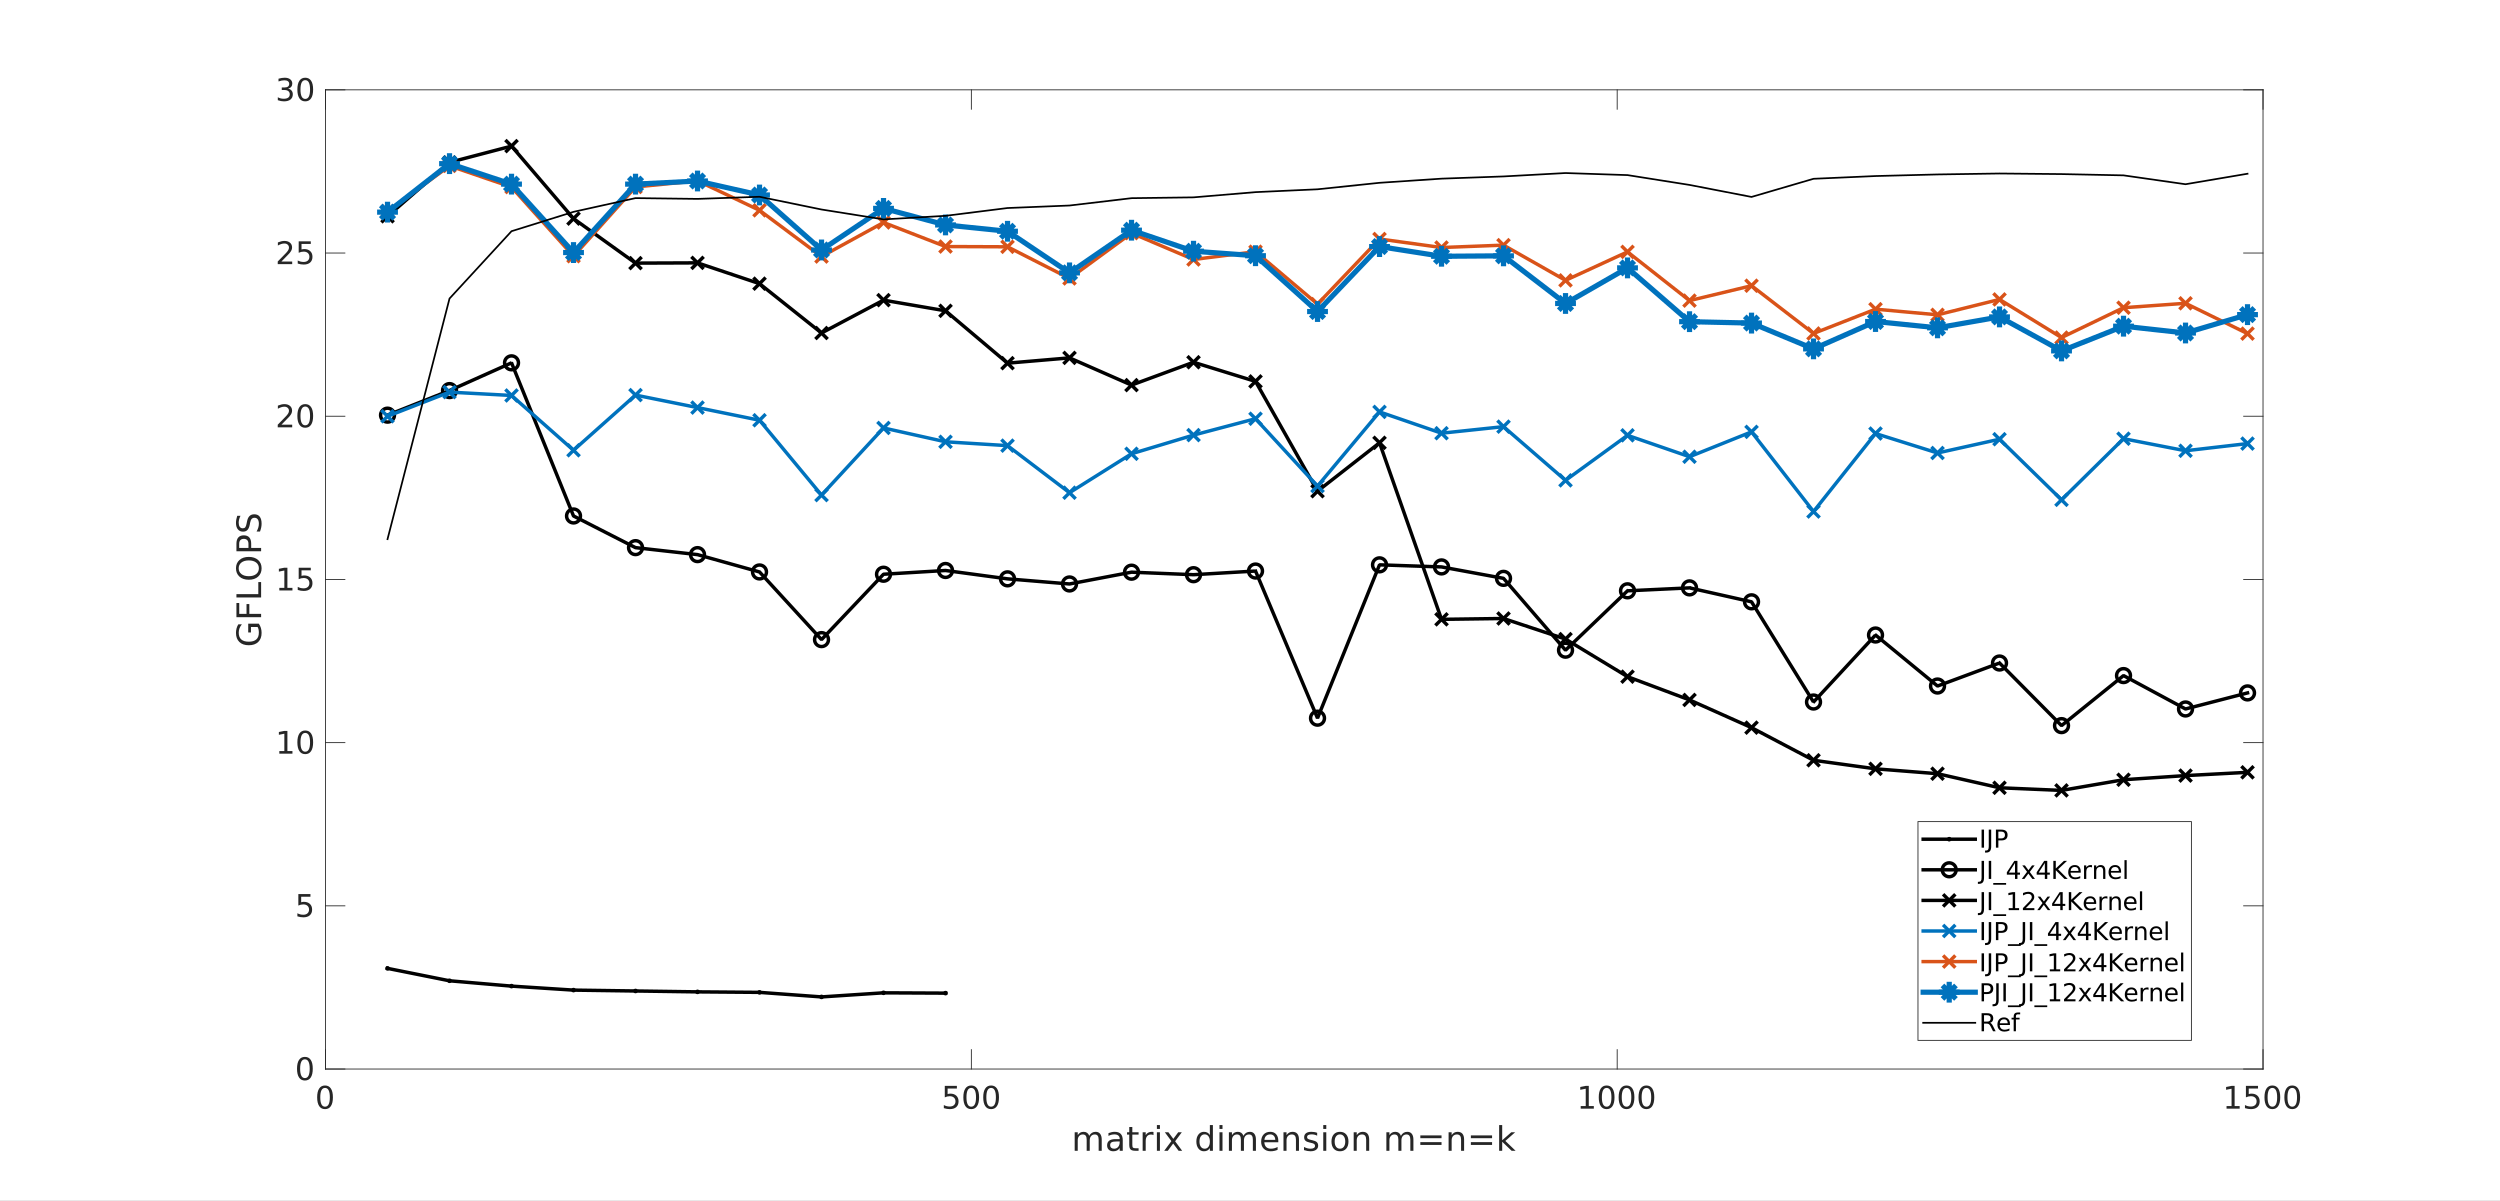 <?xml version="1.0"?>
<!DOCTYPE svg PUBLIC '-//W3C//DTD SVG 1.0//EN'
          'http://www.w3.org/TR/2001/REC-SVG-20010904/DTD/svg10.dtd'>
<svg xmlns:xlink="http://www.w3.org/1999/xlink" style="fill-opacity:1; color-rendering:auto; color-interpolation:auto; text-rendering:auto; stroke:black; stroke-linecap:square; stroke-miterlimit:10; shape-rendering:auto; stroke-opacity:1; fill:black; stroke-dasharray:none; font-weight:normal; stroke-width:1; font-family:'Dialog'; font-style:normal; stroke-linejoin:miter; font-size:12px; stroke-dashoffset:0; image-rendering:auto;" width="1920" height="922" xmlns="http://www.w3.org/2000/svg"
><rect width="100%" height="100%" fill="#333333" stroke="none"/><!--Generated by the Batik Graphics2D SVG Generator--><defs id="genericDefs"
  /><g
  ><defs id="defs1"
    ><clipPath clipPathUnits="userSpaceOnUse" id="clipPath1"
      ><path d="M0 0 L1920 0 L1920 922 L0 922 L0 0 Z"
      /></clipPath
    ></defs
    ><g style="fill:white; stroke:white;"
    ><rect x="0" y="0" width="1920" style="clip-path:url(#clipPath1); stroke:none;" height="922"
    /></g
    ><g style="fill:white; text-rendering:optimizeSpeed; color-rendering:optimizeSpeed; image-rendering:optimizeSpeed; shape-rendering:crispEdges; stroke:white; color-interpolation:sRGB;"
    ><rect x="0" width="1920" height="922" y="0" style="stroke:none;"
      /><path style="stroke:none;" d="M250 821 L1738 821 L1738 69 L250 69 Z"
    /></g
    ><g style="fill:rgb(38,38,38); text-rendering:geometricPrecision; image-rendering:optimizeQuality; color-rendering:optimizeQuality; stroke-linejoin:round; stroke:rgb(38,38,38); color-interpolation:linearRGB; stroke-width:0.667;"
    ><line y2="821" style="fill:none;" x1="250" x2="1738" y1="821"
      /><line y2="69" style="fill:none;" x1="250" x2="1738" y1="69"
      /><line y2="806.12" style="fill:none;" x1="250" x2="250" y1="821"
      /><line y2="806.12" style="fill:none;" x1="746" x2="746" y1="821"
      /><line y2="806.12" style="fill:none;" x1="1242" x2="1242" y1="821"
      /><line y2="806.12" style="fill:none;" x1="1738" x2="1738" y1="821"
      /><line y2="83.88" style="fill:none;" x1="250" x2="250" y1="69"
      /><line y2="83.88" style="fill:none;" x1="746" x2="746" y1="69"
      /><line y2="83.88" style="fill:none;" x1="1242" x2="1242" y1="69"
      /><line y2="83.88" style="fill:none;" x1="1738" x2="1738" y1="69"
    /></g
    ><g transform="translate(250,828.467)" style="font-size:24px; fill:rgb(38,38,38); text-rendering:geometricPrecision; color-rendering:optimizeQuality; image-rendering:optimizeQuality; stroke:rgb(38,38,38); color-interpolation:linearRGB;"
    ><path style="stroke:none;" d="M-0.375 7.062 Q-2.203 7.062 -3.117 8.859 Q-4.031 10.656 -4.031 14.266 Q-4.031 17.859 -3.117 19.664 Q-2.203 21.469 -0.375 21.469 Q1.469 21.469 2.391 19.664 Q3.312 17.859 3.312 14.266 Q3.312 10.656 2.391 8.859 Q1.469 7.062 -0.375 7.062 ZM-0.375 5.188 Q2.578 5.188 4.125 7.516 Q5.672 9.844 5.672 14.266 Q5.672 18.688 4.125 21.016 Q2.578 23.344 -0.375 23.344 Q-3.312 23.344 -4.867 21.016 Q-6.422 18.688 -6.422 14.266 Q-6.422 9.844 -4.867 7.516 Q-3.312 5.188 -0.375 5.188 Z"
    /></g
    ><g transform="translate(746,828.467)" style="font-size:24px; fill:rgb(38,38,38); text-rendering:geometricPrecision; color-rendering:optimizeQuality; image-rendering:optimizeQuality; stroke:rgb(38,38,38); color-interpolation:linearRGB;"
    ><path style="stroke:none;" d="M-20.406 5.5 L-11.109 5.5 L-11.109 7.5 L-18.234 7.5 L-18.234 11.781 Q-17.719 11.609 -17.203 11.523 Q-16.688 11.438 -16.172 11.438 Q-13.25 11.438 -11.539 13.039 Q-9.828 14.641 -9.828 17.391 Q-9.828 20.203 -11.586 21.773 Q-13.344 23.344 -16.547 23.344 Q-17.641 23.344 -18.781 23.156 Q-19.922 22.969 -21.141 22.594 L-21.141 20.203 Q-20.094 20.781 -18.969 21.062 Q-17.844 21.344 -16.594 21.344 Q-14.562 21.344 -13.375 20.281 Q-12.188 19.219 -12.188 17.391 Q-12.188 15.562 -13.375 14.492 Q-14.562 13.422 -16.594 13.422 Q-17.531 13.422 -18.477 13.633 Q-19.422 13.844 -20.406 14.297 L-20.406 5.5 ZM-0.105 7.062 Q-1.934 7.062 -2.848 8.859 Q-3.762 10.656 -3.762 14.266 Q-3.762 17.859 -2.848 19.664 Q-1.934 21.469 -0.105 21.469 Q1.738 21.469 2.66 19.664 Q3.582 17.859 3.582 14.266 Q3.582 10.656 2.66 8.859 Q1.738 7.062 -0.105 7.062 ZM-0.105 5.188 Q2.848 5.188 4.394 7.516 Q5.941 9.844 5.941 14.266 Q5.941 18.688 4.394 21.016 Q2.848 23.344 -0.105 23.344 Q-3.043 23.344 -4.598 21.016 Q-6.152 18.688 -6.152 14.266 Q-6.152 9.844 -4.598 7.516 Q-3.043 5.188 -0.105 5.188 ZM15.164 7.062 Q13.336 7.062 12.422 8.859 Q11.508 10.656 11.508 14.266 Q11.508 17.859 12.422 19.664 Q13.336 21.469 15.164 21.469 Q17.008 21.469 17.93 19.664 Q18.852 17.859 18.852 14.266 Q18.852 10.656 17.93 8.859 Q17.008 7.062 15.164 7.062 ZM15.164 5.188 Q18.117 5.188 19.664 7.516 Q21.211 9.844 21.211 14.266 Q21.211 18.688 19.664 21.016 Q18.117 23.344 15.164 23.344 Q12.227 23.344 10.672 21.016 Q9.117 18.688 9.117 14.266 Q9.117 9.844 10.672 7.516 Q12.227 5.188 15.164 5.188 Z"
    /></g
    ><g transform="translate(1242,828.467)" style="font-size:24px; fill:rgb(38,38,38); text-rendering:geometricPrecision; color-rendering:optimizeQuality; image-rendering:optimizeQuality; stroke:rgb(38,38,38); color-interpolation:linearRGB;"
    ><path style="stroke:none;" d="M-28.016 21 L-24.156 21 L-24.156 7.656 L-28.359 8.5 L-28.359 6.344 L-24.172 5.5 L-21.812 5.5 L-21.812 21 L-17.938 21 L-17.938 23 L-28.016 23 L-28.016 21 ZM-8.105 7.062 Q-9.934 7.062 -10.848 8.859 Q-11.762 10.656 -11.762 14.266 Q-11.762 17.859 -10.848 19.664 Q-9.934 21.469 -8.105 21.469 Q-6.262 21.469 -5.34 19.664 Q-4.418 17.859 -4.418 14.266 Q-4.418 10.656 -5.34 8.859 Q-6.262 7.062 -8.105 7.062 ZM-8.105 5.188 Q-5.152 5.188 -3.606 7.516 Q-2.059 9.844 -2.059 14.266 Q-2.059 18.688 -3.606 21.016 Q-5.152 23.344 -8.105 23.344 Q-11.043 23.344 -12.598 21.016 Q-14.152 18.688 -14.152 14.266 Q-14.152 9.844 -12.598 7.516 Q-11.043 5.188 -8.105 5.188 ZM7.164 7.062 Q5.336 7.062 4.422 8.859 Q3.508 10.656 3.508 14.266 Q3.508 17.859 4.422 19.664 Q5.336 21.469 7.164 21.469 Q9.008 21.469 9.93 19.664 Q10.852 17.859 10.852 14.266 Q10.852 10.656 9.93 8.859 Q9.008 7.062 7.164 7.062 ZM7.164 5.188 Q10.117 5.188 11.664 7.516 Q13.211 9.844 13.211 14.266 Q13.211 18.688 11.664 21.016 Q10.117 23.344 7.164 23.344 Q4.227 23.344 2.672 21.016 Q1.117 18.688 1.117 14.266 Q1.117 9.844 2.672 7.516 Q4.227 5.188 7.164 5.188 ZM22.434 7.062 Q20.605 7.062 19.691 8.859 Q18.777 10.656 18.777 14.266 Q18.777 17.859 19.691 19.664 Q20.605 21.469 22.434 21.469 Q24.277 21.469 25.199 19.664 Q26.121 17.859 26.121 14.266 Q26.121 10.656 25.199 8.859 Q24.277 7.062 22.434 7.062 ZM22.434 5.188 Q25.387 5.188 26.934 7.516 Q28.48 9.844 28.48 14.266 Q28.48 18.688 26.934 21.016 Q25.387 23.344 22.434 23.344 Q19.496 23.344 17.941 21.016 Q16.387 18.688 16.387 14.266 Q16.387 9.844 17.941 7.516 Q19.496 5.188 22.434 5.188 Z"
    /></g
    ><g transform="translate(1738,828.467)" style="font-size:24px; fill:rgb(38,38,38); text-rendering:geometricPrecision; color-rendering:optimizeQuality; image-rendering:optimizeQuality; stroke:rgb(38,38,38); color-interpolation:linearRGB;"
    ><path style="stroke:none;" d="M-28.016 21 L-24.156 21 L-24.156 7.656 L-28.359 8.5 L-28.359 6.344 L-24.172 5.5 L-21.812 5.5 L-21.812 21 L-17.938 21 L-17.938 23 L-28.016 23 L-28.016 21 ZM-13.137 5.5 L-3.84 5.5 L-3.84 7.5 L-10.965 7.5 L-10.965 11.781 Q-10.449 11.609 -9.934 11.523 Q-9.418 11.438 -8.902 11.438 Q-5.981 11.438 -4.269 13.039 Q-2.559 14.641 -2.559 17.391 Q-2.559 20.203 -4.316 21.773 Q-6.074 23.344 -9.277 23.344 Q-10.371 23.344 -11.512 23.156 Q-12.652 22.969 -13.871 22.594 L-13.871 20.203 Q-12.824 20.781 -11.699 21.062 Q-10.574 21.344 -9.324 21.344 Q-7.293 21.344 -6.106 20.281 Q-4.918 19.219 -4.918 17.391 Q-4.918 15.562 -6.106 14.492 Q-7.293 13.422 -9.324 13.422 Q-10.262 13.422 -11.207 13.633 Q-12.152 13.844 -13.137 14.297 L-13.137 5.5 ZM7.164 7.062 Q5.336 7.062 4.422 8.859 Q3.508 10.656 3.508 14.266 Q3.508 17.859 4.422 19.664 Q5.336 21.469 7.164 21.469 Q9.008 21.469 9.93 19.664 Q10.852 17.859 10.852 14.266 Q10.852 10.656 9.93 8.859 Q9.008 7.062 7.164 7.062 ZM7.164 5.188 Q10.117 5.188 11.664 7.516 Q13.211 9.844 13.211 14.266 Q13.211 18.688 11.664 21.016 Q10.117 23.344 7.164 23.344 Q4.227 23.344 2.672 21.016 Q1.117 18.688 1.117 14.266 Q1.117 9.844 2.672 7.516 Q4.227 5.188 7.164 5.188 ZM22.434 7.062 Q20.605 7.062 19.691 8.859 Q18.777 10.656 18.777 14.266 Q18.777 17.859 19.691 19.664 Q20.605 21.469 22.434 21.469 Q24.277 21.469 25.199 19.664 Q26.121 17.859 26.121 14.266 Q26.121 10.656 25.199 8.859 Q24.277 7.062 22.434 7.062 ZM22.434 5.188 Q25.387 5.188 26.934 7.516 Q28.48 9.844 28.48 14.266 Q28.48 18.688 26.934 21.016 Q25.387 23.344 22.434 23.344 Q19.496 23.344 17.941 21.016 Q16.387 18.688 16.387 14.266 Q16.387 9.844 17.941 7.516 Q19.496 5.188 22.434 5.188 Z"
    /></g
    ><g transform="translate(994.001,858.8)" style="font-size:26.4px; fill:rgb(38,38,38); text-rendering:geometricPrecision; color-rendering:optimizeQuality; image-rendering:optimizeQuality; stroke:rgb(38,38,38); color-interpolation:linearRGB;"
    ><path style="stroke:none;" d="M-157.484 13.516 Q-156.609 11.938 -155.391 11.188 Q-154.172 10.438 -152.516 10.438 Q-150.297 10.438 -149.086 11.992 Q-147.875 13.547 -147.875 16.422 L-147.875 25 L-150.234 25 L-150.234 16.5 Q-150.234 14.453 -150.953 13.461 Q-151.672 12.469 -153.156 12.469 Q-154.984 12.469 -156.031 13.672 Q-157.078 14.875 -157.078 16.969 L-157.078 25 L-159.438 25 L-159.438 16.5 Q-159.438 14.438 -160.156 13.453 Q-160.875 12.469 -162.391 12.469 Q-164.188 12.469 -165.242 13.68 Q-166.297 14.891 -166.297 16.969 L-166.297 25 L-168.641 25 L-168.641 10.781 L-166.297 10.781 L-166.297 12.984 Q-165.484 11.688 -164.367 11.062 Q-163.25 10.438 -161.719 10.438 Q-160.172 10.438 -159.086 11.227 Q-158 12.016 -157.484 13.516 ZM-136.401 17.859 Q-139.229 17.859 -140.323 18.5 Q-141.417 19.141 -141.417 20.703 Q-141.417 21.953 -140.597 22.68 Q-139.776 23.406 -138.37 23.406 Q-136.417 23.406 -135.245 22.031 Q-134.073 20.656 -134.073 18.375 L-134.073 17.859 L-136.401 17.859 ZM-131.729 16.891 L-131.729 25 L-134.073 25 L-134.073 22.844 Q-134.87 24.141 -136.065 24.758 Q-137.261 25.375 -138.979 25.375 Q-141.167 25.375 -142.456 24.148 Q-143.745 22.922 -143.745 20.859 Q-143.745 18.469 -142.136 17.25 Q-140.526 16.031 -137.354 16.031 L-134.073 16.031 L-134.073 15.797 Q-134.073 14.188 -135.136 13.305 Q-136.198 12.422 -138.104 12.422 Q-139.323 12.422 -140.479 12.711 Q-141.636 13 -142.698 13.594 L-142.698 11.422 Q-141.417 10.938 -140.214 10.688 Q-139.011 10.438 -137.87 10.438 Q-134.776 10.438 -133.253 12.039 Q-131.729 13.641 -131.729 16.891 ZM-124.379 6.75 L-124.379 10.781 L-119.567 10.781 L-119.567 12.594 L-124.379 12.594 L-124.379 20.312 Q-124.379 22.047 -123.903 22.547 Q-123.426 23.047 -121.973 23.047 L-119.567 23.047 L-119.567 25 L-121.973 25 Q-124.676 25 -125.708 23.992 Q-126.739 22.984 -126.739 20.312 L-126.739 12.594 L-128.442 12.594 L-128.442 10.781 L-126.739 10.781 L-126.739 6.75 L-124.379 6.75 ZM-108.116 12.969 Q-108.507 12.734 -108.968 12.625 Q-109.429 12.516 -109.991 12.516 Q-111.976 12.516 -113.038 13.805 Q-114.101 15.094 -114.101 17.516 L-114.101 25 L-116.444 25 L-116.444 10.781 L-114.101 10.781 L-114.101 12.984 Q-113.351 11.688 -112.171 11.062 Q-110.991 10.438 -109.304 10.438 Q-109.069 10.438 -108.772 10.469 Q-108.476 10.5 -108.132 10.562 L-108.116 12.969 ZM-105.507 10.781 L-103.179 10.781 L-103.179 25 L-105.507 25 L-105.507 10.781 ZM-105.507 5.25 L-103.179 5.25 L-103.179 8.203 L-105.507 8.203 L-105.507 5.25 ZM-86.367 10.781 L-91.507 17.703 L-86.101 25 L-88.851 25 L-92.992 19.406 L-97.132 25 L-99.882 25 L-94.367 17.562 L-99.414 10.781 L-96.664 10.781 L-92.882 15.844 L-89.117 10.781 L-86.367 10.781 ZM-64.827 12.938 L-64.827 5.25 L-62.499 5.25 L-62.499 25 L-64.827 25 L-64.827 22.859 Q-65.562 24.141 -66.687 24.758 Q-67.812 25.375 -69.39 25.375 Q-71.968 25.375 -73.585 23.312 Q-75.202 21.25 -75.202 17.906 Q-75.202 14.547 -73.585 12.492 Q-71.968 10.438 -69.39 10.438 Q-67.812 10.438 -66.687 11.055 Q-65.562 11.672 -64.827 12.938 ZM-72.796 17.906 Q-72.796 20.484 -71.734 21.945 Q-70.671 23.406 -68.812 23.406 Q-66.968 23.406 -65.898 21.945 Q-64.827 20.484 -64.827 17.906 Q-64.827 15.328 -65.898 13.859 Q-66.968 12.391 -68.812 12.391 Q-70.671 12.391 -71.734 13.859 Q-72.796 15.328 -72.796 17.906 ZM-57.445 10.781 L-55.117 10.781 L-55.117 25 L-57.445 25 L-57.445 10.781 ZM-57.445 5.25 L-55.117 5.25 L-55.117 8.203 L-57.445 8.203 L-57.445 5.25 ZM-39.054 13.516 Q-38.179 11.938 -36.961 11.188 Q-35.742 10.438 -34.086 10.438 Q-31.867 10.438 -30.656 11.992 Q-29.445 13.547 -29.445 16.422 L-29.445 25 L-31.804 25 L-31.804 16.5 Q-31.804 14.453 -32.523 13.461 Q-33.242 12.469 -34.726 12.469 Q-36.554 12.469 -37.601 13.672 Q-38.648 14.875 -38.648 16.969 L-38.648 25 L-41.008 25 L-41.008 16.5 Q-41.008 14.438 -41.726 13.453 Q-42.445 12.469 -43.961 12.469 Q-45.758 12.469 -46.812 13.68 Q-47.867 14.891 -47.867 16.969 L-47.867 25 L-50.211 25 L-50.211 10.781 L-47.867 10.781 L-47.867 12.984 Q-47.054 11.688 -45.937 11.062 Q-44.82 10.438 -43.289 10.438 Q-41.742 10.438 -40.656 11.227 Q-39.57 12.016 -39.054 13.516 ZM-12.268 17.312 L-12.268 18.453 L-23.003 18.453 Q-22.846 20.859 -21.549 22.125 Q-20.253 23.391 -17.924 23.391 Q-16.581 23.391 -15.315 23.062 Q-14.05 22.734 -12.815 22.062 L-12.815 24.281 Q-14.065 24.812 -15.385 25.094 Q-16.706 25.375 -18.065 25.375 Q-21.471 25.375 -23.456 23.391 Q-25.44 21.406 -25.44 18.031 Q-25.44 14.531 -23.557 12.484 Q-21.674 10.438 -18.471 10.438 Q-15.596 10.438 -13.932 12.281 Q-12.268 14.125 -12.268 17.312 ZM-14.596 16.625 Q-14.628 14.703 -15.675 13.562 Q-16.721 12.422 -18.44 12.422 Q-20.409 12.422 -21.581 13.523 Q-22.753 14.625 -22.924 16.641 L-14.596 16.625 ZM3.615 16.422 L3.615 25 L1.287 25 L1.287 16.5 Q1.287 14.469 0.498 13.469 Q-0.291 12.469 -1.87 12.469 Q-3.76 12.469 -4.854 13.672 Q-5.948 14.875 -5.948 16.969 L-5.948 25 L-8.291 25 L-8.291 10.781 L-5.948 10.781 L-5.948 12.984 Q-5.104 11.703 -3.963 11.07 Q-2.823 10.438 -1.338 10.438 Q1.099 10.438 2.357 11.953 Q3.615 13.469 3.615 16.422 ZM17.581 11.203 L17.581 13.406 Q16.597 12.906 15.526 12.648 Q14.456 12.391 13.315 12.391 Q11.581 12.391 10.706 12.922 Q9.831 13.453 9.831 14.531 Q9.831 15.344 10.456 15.805 Q11.081 16.266 12.956 16.688 L13.753 16.859 Q16.253 17.391 17.3 18.367 Q18.347 19.344 18.347 21.078 Q18.347 23.062 16.776 24.219 Q15.206 25.375 12.472 25.375 Q11.315 25.375 10.081 25.148 Q8.847 24.922 7.472 24.484 L7.472 22.062 Q8.768 22.734 10.026 23.07 Q11.284 23.406 12.518 23.406 Q14.159 23.406 15.05 22.844 Q15.94 22.281 15.94 21.25 Q15.94 20.297 15.3 19.789 Q14.659 19.281 12.487 18.812 L11.675 18.625 Q9.503 18.172 8.542 17.227 Q7.581 16.281 7.581 14.625 Q7.581 12.625 9.003 11.531 Q10.425 10.438 13.034 10.438 Q14.331 10.438 15.472 10.625 Q16.612 10.812 17.581 11.203 ZM22.26 10.781 L24.588 10.781 L24.588 25 L22.26 25 L22.26 10.781 ZM22.26 5.25 L24.588 5.25 L24.588 8.203 L22.26 8.203 L22.26 5.25 ZM35.088 12.422 Q33.213 12.422 32.119 13.883 Q31.025 15.344 31.025 17.906 Q31.025 20.453 32.111 21.922 Q33.197 23.391 35.088 23.391 Q36.963 23.391 38.056 21.914 Q39.15 20.438 39.15 17.906 Q39.15 15.375 38.056 13.898 Q36.963 12.422 35.088 12.422 ZM35.088 10.438 Q38.135 10.438 39.877 12.422 Q41.619 14.406 41.619 17.906 Q41.619 21.391 39.877 23.383 Q38.135 25.375 35.088 25.375 Q32.041 25.375 30.306 23.383 Q28.572 21.391 28.572 17.906 Q28.572 14.406 30.306 12.422 Q32.041 10.438 35.088 10.438 ZM57.537 16.422 L57.537 25 L55.209 25 L55.209 16.5 Q55.209 14.469 54.42 13.469 Q53.63 12.469 52.052 12.469 Q50.162 12.469 49.068 13.672 Q47.974 14.875 47.974 16.969 L47.974 25 L45.63 25 L45.63 10.781 L47.974 10.781 L47.974 12.984 Q48.818 11.703 49.959 11.07 Q51.099 10.438 52.584 10.438 Q55.021 10.438 56.279 11.953 Q57.537 13.469 57.537 16.422 ZM81.887 13.516 Q82.762 11.938 83.981 11.188 Q85.199 10.438 86.856 10.438 Q89.074 10.438 90.285 11.992 Q91.496 13.547 91.496 16.422 L91.496 25 L89.137 25 L89.137 16.5 Q89.137 14.453 88.418 13.461 Q87.699 12.469 86.215 12.469 Q84.387 12.469 83.34 13.672 Q82.293 14.875 82.293 16.969 L82.293 25 L79.934 25 L79.934 16.5 Q79.934 14.438 79.215 13.453 Q78.496 12.469 76.981 12.469 Q75.184 12.469 74.129 13.68 Q73.074 14.891 73.074 16.969 L73.074 25 L70.731 25 L70.731 10.781 L73.074 10.781 L73.074 12.984 Q73.887 11.688 75.004 11.062 Q76.121 10.438 77.652 10.438 Q79.199 10.438 80.285 11.227 Q81.371 12.016 81.887 13.516 ZM96.814 13.188 L113.095 13.188 L113.095 15.328 L96.814 15.328 L96.814 13.188 ZM96.814 18.375 L113.095 18.375 L113.095 20.531 L96.814 20.531 L96.814 18.375 ZM130.429 16.422 L130.429 25 L128.101 25 L128.101 16.5 Q128.101 14.469 127.311 13.469 Q126.522 12.469 124.944 12.469 Q123.054 12.469 121.96 13.672 Q120.866 14.875 120.866 16.969 L120.866 25 L118.522 25 L118.522 10.781 L120.866 10.781 L120.866 12.984 Q121.71 11.703 122.85 11.07 Q123.991 10.438 125.475 10.438 Q127.913 10.438 129.171 11.953 Q130.429 13.469 130.429 16.422 ZM135.629 13.188 L151.91 13.188 L151.91 15.328 L135.629 15.328 L135.629 13.188 ZM135.629 18.375 L151.91 18.375 L151.91 20.531 L135.629 20.531 L135.629 18.375 ZM157.338 5.25 L159.682 5.25 L159.682 16.906 L166.666 10.781 L169.635 10.781 L162.103 17.438 L169.963 25 L166.916 25 L159.682 18.062 L159.682 25 L157.338 25 L157.338 5.25 Z"
    /></g
    ><g style="fill:rgb(38,38,38); text-rendering:geometricPrecision; image-rendering:optimizeQuality; color-rendering:optimizeQuality; stroke-linejoin:round; stroke:rgb(38,38,38); color-interpolation:linearRGB; stroke-width:0.667;"
    ><line y2="69" style="fill:none;" x1="250" x2="250" y1="821"
      /><line y2="69" style="fill:none;" x1="1738" x2="1738" y1="821"
      /><line y2="821" style="fill:none;" x1="250" x2="264.88" y1="821"
      /><line y2="695.667" style="fill:none;" x1="250" x2="264.88" y1="695.667"
      /><line y2="570.333" style="fill:none;" x1="250" x2="264.88" y1="570.333"
      /><line y2="445" style="fill:none;" x1="250" x2="264.88" y1="445"
      /><line y2="319.667" style="fill:none;" x1="250" x2="264.88" y1="319.667"
      /><line y2="194.333" style="fill:none;" x1="250" x2="264.88" y1="194.333"
      /><line y2="69" style="fill:none;" x1="250" x2="264.88" y1="69"
      /><line y2="821" style="fill:none;" x1="1738" x2="1723.12" y1="821"
      /><line y2="695.667" style="fill:none;" x1="1738" x2="1723.12" y1="695.667"
      /><line y2="570.333" style="fill:none;" x1="1738" x2="1723.12" y1="570.333"
      /><line y2="445" style="fill:none;" x1="1738" x2="1723.12" y1="445"
      /><line y2="319.667" style="fill:none;" x1="1738" x2="1723.12" y1="319.667"
      /><line y2="194.333" style="fill:none;" x1="1738" x2="1723.12" y1="194.333"
      /><line y2="69" style="fill:none;" x1="1738" x2="1723.12" y1="69"
    /></g
    ><g transform="translate(242.533,821)" style="font-size:24px; fill:rgb(38,38,38); text-rendering:geometricPrecision; color-rendering:optimizeQuality; image-rendering:optimizeQuality; stroke:rgb(38,38,38); color-interpolation:linearRGB;"
    ><path style="stroke:none;" d="M-8.375 -7.438 Q-10.203 -7.438 -11.117 -5.641 Q-12.031 -3.844 -12.031 -0.234 Q-12.031 3.359 -11.117 5.164 Q-10.203 6.969 -8.375 6.969 Q-6.531 6.969 -5.609 5.164 Q-4.688 3.359 -4.688 -0.234 Q-4.688 -3.844 -5.609 -5.641 Q-6.531 -7.438 -8.375 -7.438 ZM-8.375 -9.312 Q-5.422 -9.312 -3.875 -6.984 Q-2.328 -4.656 -2.328 -0.234 Q-2.328 4.188 -3.875 6.516 Q-5.422 8.844 -8.375 8.844 Q-11.312 8.844 -12.867 6.516 Q-14.422 4.188 -14.422 -0.234 Q-14.422 -4.656 -12.867 -6.984 Q-11.312 -9.312 -8.375 -9.312 Z"
    /></g
    ><g transform="translate(242.533,695.667)" style="font-size:24px; fill:rgb(38,38,38); text-rendering:geometricPrecision; color-rendering:optimizeQuality; image-rendering:optimizeQuality; stroke:rgb(38,38,38); color-interpolation:linearRGB;"
    ><path style="stroke:none;" d="M-13.406 -9 L-4.109 -9 L-4.109 -7 L-11.234 -7 L-11.234 -2.719 Q-10.719 -2.891 -10.203 -2.977 Q-9.688 -3.062 -9.172 -3.062 Q-6.25 -3.062 -4.539 -1.461 Q-2.828 0.141 -2.828 2.891 Q-2.828 5.703 -4.586 7.273 Q-6.344 8.844 -9.547 8.844 Q-10.641 8.844 -11.781 8.656 Q-12.922 8.469 -14.141 8.094 L-14.141 5.703 Q-13.094 6.281 -11.969 6.562 Q-10.844 6.844 -9.594 6.844 Q-7.562 6.844 -6.375 5.781 Q-5.188 4.719 -5.188 2.891 Q-5.188 1.062 -6.375 -0.008 Q-7.562 -1.078 -9.594 -1.078 Q-10.531 -1.078 -11.477 -0.867 Q-12.422 -0.656 -13.406 -0.203 L-13.406 -9 Z"
    /></g
    ><g transform="translate(242.533,570.333)" style="font-size:24px; fill:rgb(38,38,38); text-rendering:geometricPrecision; color-rendering:optimizeQuality; image-rendering:optimizeQuality; stroke:rgb(38,38,38); color-interpolation:linearRGB;"
    ><path style="stroke:none;" d="M-28.016 6.5 L-24.156 6.5 L-24.156 -6.844 L-28.359 -6 L-28.359 -8.156 L-24.172 -9 L-21.812 -9 L-21.812 6.5 L-17.938 6.5 L-17.938 8.5 L-28.016 8.5 L-28.016 6.5 ZM-8.105 -7.438 Q-9.934 -7.438 -10.848 -5.641 Q-11.762 -3.844 -11.762 -0.234 Q-11.762 3.359 -10.848 5.164 Q-9.934 6.969 -8.105 6.969 Q-6.262 6.969 -5.34 5.164 Q-4.418 3.359 -4.418 -0.234 Q-4.418 -3.844 -5.34 -5.641 Q-6.262 -7.438 -8.105 -7.438 ZM-8.105 -9.312 Q-5.152 -9.312 -3.606 -6.984 Q-2.059 -4.656 -2.059 -0.234 Q-2.059 4.188 -3.606 6.516 Q-5.152 8.844 -8.105 8.844 Q-11.043 8.844 -12.598 6.516 Q-14.152 4.188 -14.152 -0.234 Q-14.152 -4.656 -12.598 -6.984 Q-11.043 -9.312 -8.105 -9.312 Z"
    /></g
    ><g transform="translate(242.533,445)" style="font-size:24px; fill:rgb(38,38,38); text-rendering:geometricPrecision; color-rendering:optimizeQuality; image-rendering:optimizeQuality; stroke:rgb(38,38,38); color-interpolation:linearRGB;"
    ><path style="stroke:none;" d="M-28.016 6.5 L-24.156 6.5 L-24.156 -6.844 L-28.359 -6 L-28.359 -8.156 L-24.172 -9 L-21.812 -9 L-21.812 6.5 L-17.938 6.5 L-17.938 8.5 L-28.016 8.5 L-28.016 6.5 ZM-13.137 -9 L-3.84 -9 L-3.84 -7 L-10.965 -7 L-10.965 -2.719 Q-10.449 -2.891 -9.934 -2.977 Q-9.418 -3.062 -8.902 -3.062 Q-5.981 -3.062 -4.269 -1.461 Q-2.559 0.141 -2.559 2.891 Q-2.559 5.703 -4.316 7.273 Q-6.074 8.844 -9.277 8.844 Q-10.371 8.844 -11.512 8.656 Q-12.652 8.469 -13.871 8.094 L-13.871 5.703 Q-12.824 6.281 -11.699 6.562 Q-10.574 6.844 -9.324 6.844 Q-7.293 6.844 -6.106 5.781 Q-4.918 4.719 -4.918 2.891 Q-4.918 1.062 -6.106 -0.008 Q-7.293 -1.078 -9.324 -1.078 Q-10.262 -1.078 -11.207 -0.867 Q-12.152 -0.656 -13.137 -0.203 L-13.137 -9 Z"
    /></g
    ><g transform="translate(242.533,319.667)" style="font-size:24px; fill:rgb(38,38,38); text-rendering:geometricPrecision; color-rendering:optimizeQuality; image-rendering:optimizeQuality; stroke:rgb(38,38,38); color-interpolation:linearRGB;"
    ><path style="stroke:none;" d="M-26.391 6.5 L-18.125 6.5 L-18.125 8.5 L-29.234 8.5 L-29.234 6.5 Q-27.891 5.109 -25.562 2.758 Q-23.234 0.406 -22.641 -0.266 Q-21.5 -1.547 -21.055 -2.43 Q-20.609 -3.312 -20.609 -4.172 Q-20.609 -5.562 -21.586 -6.445 Q-22.562 -7.328 -24.125 -7.328 Q-25.25 -7.328 -26.484 -6.938 Q-27.719 -6.547 -29.125 -5.766 L-29.125 -8.156 Q-27.688 -8.734 -26.445 -9.023 Q-25.203 -9.312 -24.172 -9.312 Q-21.453 -9.312 -19.836 -7.953 Q-18.219 -6.594 -18.219 -4.328 Q-18.219 -3.25 -18.625 -2.281 Q-19.031 -1.312 -20.094 0 Q-20.391 0.344 -21.961 1.969 Q-23.531 3.594 -26.391 6.5 ZM-8.105 -7.438 Q-9.934 -7.438 -10.848 -5.641 Q-11.762 -3.844 -11.762 -0.234 Q-11.762 3.359 -10.848 5.164 Q-9.934 6.969 -8.105 6.969 Q-6.262 6.969 -5.34 5.164 Q-4.418 3.359 -4.418 -0.234 Q-4.418 -3.844 -5.34 -5.641 Q-6.262 -7.438 -8.105 -7.438 ZM-8.105 -9.312 Q-5.152 -9.312 -3.606 -6.984 Q-2.059 -4.656 -2.059 -0.234 Q-2.059 4.188 -3.606 6.516 Q-5.152 8.844 -8.105 8.844 Q-11.043 8.844 -12.598 6.516 Q-14.152 4.188 -14.152 -0.234 Q-14.152 -4.656 -12.598 -6.984 Q-11.043 -9.312 -8.105 -9.312 Z"
    /></g
    ><g transform="translate(242.533,194.333)" style="font-size:24px; fill:rgb(38,38,38); text-rendering:geometricPrecision; color-rendering:optimizeQuality; image-rendering:optimizeQuality; stroke:rgb(38,38,38); color-interpolation:linearRGB;"
    ><path style="stroke:none;" d="M-26.391 6.5 L-18.125 6.5 L-18.125 8.5 L-29.234 8.5 L-29.234 6.5 Q-27.891 5.109 -25.562 2.758 Q-23.234 0.406 -22.641 -0.266 Q-21.5 -1.547 -21.055 -2.43 Q-20.609 -3.312 -20.609 -4.172 Q-20.609 -5.562 -21.586 -6.445 Q-22.562 -7.328 -24.125 -7.328 Q-25.25 -7.328 -26.484 -6.938 Q-27.719 -6.547 -29.125 -5.766 L-29.125 -8.156 Q-27.688 -8.734 -26.445 -9.023 Q-25.203 -9.312 -24.172 -9.312 Q-21.453 -9.312 -19.836 -7.953 Q-18.219 -6.594 -18.219 -4.328 Q-18.219 -3.25 -18.625 -2.281 Q-19.031 -1.312 -20.094 0 Q-20.391 0.344 -21.961 1.969 Q-23.531 3.594 -26.391 6.5 ZM-13.137 -9 L-3.84 -9 L-3.84 -7 L-10.965 -7 L-10.965 -2.719 Q-10.449 -2.891 -9.934 -2.977 Q-9.418 -3.062 -8.902 -3.062 Q-5.981 -3.062 -4.269 -1.461 Q-2.559 0.141 -2.559 2.891 Q-2.559 5.703 -4.316 7.273 Q-6.074 8.844 -9.277 8.844 Q-10.371 8.844 -11.512 8.656 Q-12.652 8.469 -13.871 8.094 L-13.871 5.703 Q-12.824 6.281 -11.699 6.562 Q-10.574 6.844 -9.324 6.844 Q-7.293 6.844 -6.106 5.781 Q-4.918 4.719 -4.918 2.891 Q-4.918 1.062 -6.106 -0.008 Q-7.293 -1.078 -9.324 -1.078 Q-10.262 -1.078 -11.207 -0.867 Q-12.152 -0.656 -13.137 -0.203 L-13.137 -9 Z"
    /></g
    ><g transform="translate(242.533,69)" style="font-size:24px; fill:rgb(38,38,38); text-rendering:geometricPrecision; color-rendering:optimizeQuality; image-rendering:optimizeQuality; stroke:rgb(38,38,38); color-interpolation:linearRGB;"
    ><path style="stroke:none;" d="M-21.266 -0.938 Q-19.562 -0.578 -18.609 0.57 Q-17.656 1.719 -17.656 3.406 Q-17.656 6 -19.438 7.422 Q-21.219 8.844 -24.5 8.844 Q-25.594 8.844 -26.758 8.625 Q-27.922 8.406 -29.172 7.969 L-29.172 5.688 Q-28.188 6.266 -27.016 6.555 Q-25.844 6.844 -24.562 6.844 Q-22.344 6.844 -21.172 5.969 Q-20 5.094 -20 3.406 Q-20 1.859 -21.086 0.992 Q-22.172 0.125 -24.109 0.125 L-26.141 0.125 L-26.141 -1.828 L-24.016 -1.828 Q-22.266 -1.828 -21.344 -2.523 Q-20.422 -3.219 -20.422 -4.531 Q-20.422 -5.875 -21.375 -6.602 Q-22.328 -7.328 -24.109 -7.328 Q-25.078 -7.328 -26.195 -7.117 Q-27.312 -6.906 -28.641 -6.453 L-28.641 -8.562 Q-27.297 -8.938 -26.117 -9.125 Q-24.938 -9.312 -23.891 -9.312 Q-21.203 -9.312 -19.633 -8.086 Q-18.062 -6.859 -18.062 -4.781 Q-18.062 -3.328 -18.891 -2.328 Q-19.719 -1.328 -21.266 -0.938 ZM-8.105 -7.438 Q-9.934 -7.438 -10.848 -5.641 Q-11.762 -3.844 -11.762 -0.234 Q-11.762 3.359 -10.848 5.164 Q-9.934 6.969 -8.105 6.969 Q-6.262 6.969 -5.34 5.164 Q-4.418 3.359 -4.418 -0.234 Q-4.418 -3.844 -5.34 -5.641 Q-6.262 -7.438 -8.105 -7.438 ZM-8.105 -9.312 Q-5.152 -9.312 -3.606 -6.984 Q-2.059 -4.656 -2.059 -0.234 Q-2.059 4.188 -3.606 6.516 Q-5.152 8.844 -8.105 8.844 Q-11.043 8.844 -12.598 6.516 Q-14.152 4.188 -14.152 -0.234 Q-14.152 -4.656 -12.598 -6.984 Q-11.043 -9.312 -8.105 -9.312 Z"
    /></g
    ><g transform="translate(207.533,445) rotate(-90)" style="font-size:26.4px; fill:rgb(38,38,38); text-rendering:geometricPrecision; color-rendering:optimizeQuality; image-rendering:optimizeQuality; stroke:rgb(38,38,38); color-interpolation:linearRGB;"
    ><path style="stroke:none;" d="M-36.531 -9.703 L-36.531 -14.797 L-40.719 -14.797 L-40.719 -16.906 L-33.984 -16.906 L-33.984 -8.766 Q-35.469 -7.719 -37.258 -7.172 Q-39.047 -6.625 -41.078 -6.625 Q-45.531 -6.625 -48.039 -9.227 Q-50.547 -11.828 -50.547 -16.453 Q-50.547 -21.109 -48.039 -23.703 Q-45.531 -26.297 -41.078 -26.297 Q-39.234 -26.297 -37.562 -25.844 Q-35.891 -25.391 -34.484 -24.5 L-34.484 -21.766 Q-35.906 -22.969 -37.5 -23.578 Q-39.094 -24.188 -40.859 -24.188 Q-44.344 -24.188 -46.086 -22.25 Q-47.828 -20.312 -47.828 -16.453 Q-47.828 -12.625 -46.086 -10.68 Q-44.344 -8.734 -40.859 -8.734 Q-39.5 -8.734 -38.438 -8.969 Q-37.375 -9.203 -36.531 -9.703 ZM-29.015 -25.953 L-18.125 -25.953 L-18.125 -23.797 L-26.453 -23.797 L-26.453 -18.203 L-18.937 -18.203 L-18.937 -16.047 L-26.453 -16.047 L-26.453 -7 L-29.015 -7 L-29.015 -25.953 ZM-13.844 -25.953 L-11.282 -25.953 L-11.282 -9.156 L-2.047 -9.156 L-2.047 -7 L-13.844 -7 L-13.844 -25.953 ZM8.553 -24.219 Q5.756 -24.219 4.116 -22.133 Q2.475 -20.047 2.475 -16.453 Q2.475 -12.875 4.116 -10.797 Q5.756 -8.719 8.553 -8.719 Q11.334 -8.719 12.967 -10.797 Q14.6 -12.875 14.6 -16.453 Q14.6 -20.047 12.967 -22.133 Q11.334 -24.219 8.553 -24.219 ZM8.553 -26.297 Q12.537 -26.297 14.92 -23.625 Q17.303 -20.953 17.303 -16.453 Q17.303 -11.984 14.92 -9.305 Q12.537 -6.625 8.553 -6.625 Q4.553 -6.625 2.155 -9.297 Q-0.244 -11.969 -0.244 -16.453 Q-0.244 -20.953 2.155 -23.625 Q4.553 -26.297 8.553 -26.297 ZM24.172 -23.844 L24.172 -16.719 L27.407 -16.719 Q29.188 -16.719 30.172 -17.648 Q31.157 -18.578 31.157 -20.297 Q31.157 -22 30.172 -22.922 Q29.188 -23.844 27.407 -23.844 L24.172 -23.844 ZM21.61 -25.953 L27.407 -25.953 Q30.594 -25.953 32.227 -24.516 Q33.86 -23.078 33.86 -20.297 Q33.86 -17.484 32.227 -16.055 Q30.594 -14.625 27.407 -14.625 L24.172 -14.625 L24.172 -7 L21.61 -7 L21.61 -25.953 ZM48.89 -25.328 L48.89 -22.828 Q47.421 -23.531 46.124 -23.875 Q44.827 -24.219 43.624 -24.219 Q41.531 -24.219 40.398 -23.406 Q39.265 -22.594 39.265 -21.094 Q39.265 -19.828 40.015 -19.188 Q40.765 -18.547 42.874 -18.156 L44.421 -17.844 Q47.296 -17.297 48.663 -15.922 Q50.031 -14.547 50.031 -12.234 Q50.031 -9.469 48.179 -8.047 Q46.327 -6.625 42.765 -6.625 Q41.421 -6.625 39.906 -6.93 Q38.39 -7.234 36.765 -7.844 L36.765 -10.484 Q38.327 -9.609 39.819 -9.164 Q41.312 -8.719 42.765 -8.719 Q44.952 -8.719 46.148 -9.578 Q47.343 -10.438 47.343 -12.047 Q47.343 -13.438 46.491 -14.227 Q45.64 -15.016 43.671 -15.406 L42.109 -15.703 Q39.249 -16.281 37.968 -17.5 Q36.687 -18.719 36.687 -20.891 Q36.687 -23.406 38.452 -24.852 Q40.218 -26.297 43.327 -26.297 Q44.671 -26.297 46.054 -26.055 Q47.437 -25.812 48.89 -25.328 Z"
    /></g
    ><g style="stroke-linecap:butt; text-rendering:geometricPrecision; image-rendering:optimizeQuality; color-rendering:optimizeQuality; stroke-linejoin:bevel; stroke-dasharray:8,2,4,2; color-interpolation:linearRGB; stroke-width:2.667; stroke-miterlimit:1;"
    ><path d="M726.16 762.73 L678.544 762.487 L630.928 765.628 L583.312 762.136 L535.696 761.752 L488.08 761.076 L440.464 760.406 L392.848 757.338 L345.232 753.245 L297.616 743.709" style="fill:none; fill-rule:evenodd;"
      /><circle r="1.778" style="stroke:none;" cx="0" transform="translate(726.16,762.73)" cy="0"
    /></g
    ><g transform="translate(678.544,762.487)" style="stroke-linecap:butt; text-rendering:geometricPrecision; image-rendering:optimizeQuality; color-rendering:optimizeQuality; stroke-linejoin:bevel; stroke-dasharray:8,2,4,2; color-interpolation:linearRGB; stroke-width:2.667; stroke-miterlimit:1;"
    ><circle r="1.778" style="stroke:none;" cx="0" cy="0"
    /></g
    ><g transform="translate(630.928,765.628)" style="stroke-linecap:butt; text-rendering:geometricPrecision; image-rendering:optimizeQuality; color-rendering:optimizeQuality; stroke-linejoin:bevel; stroke-dasharray:8,2,4,2; color-interpolation:linearRGB; stroke-width:2.667; stroke-miterlimit:1;"
    ><circle r="1.778" style="stroke:none;" cx="0" cy="0"
    /></g
    ><g transform="translate(583.312,762.136)" style="stroke-linecap:butt; text-rendering:geometricPrecision; image-rendering:optimizeQuality; color-rendering:optimizeQuality; stroke-linejoin:bevel; stroke-dasharray:8,2,4,2; color-interpolation:linearRGB; stroke-width:2.667; stroke-miterlimit:1;"
    ><circle r="1.778" style="stroke:none;" cx="0" cy="0"
    /></g
    ><g transform="translate(535.696,761.752)" style="stroke-linecap:butt; text-rendering:geometricPrecision; image-rendering:optimizeQuality; color-rendering:optimizeQuality; stroke-linejoin:bevel; stroke-dasharray:8,2,4,2; color-interpolation:linearRGB; stroke-width:2.667; stroke-miterlimit:1;"
    ><circle r="1.778" style="stroke:none;" cx="0" cy="0"
    /></g
    ><g transform="translate(488.08,761.076)" style="stroke-linecap:butt; text-rendering:geometricPrecision; image-rendering:optimizeQuality; color-rendering:optimizeQuality; stroke-linejoin:bevel; stroke-dasharray:8,2,4,2; color-interpolation:linearRGB; stroke-width:2.667; stroke-miterlimit:1;"
    ><circle r="1.778" style="stroke:none;" cx="0" cy="0"
    /></g
    ><g transform="translate(440.464,760.406)" style="stroke-linecap:butt; text-rendering:geometricPrecision; image-rendering:optimizeQuality; color-rendering:optimizeQuality; stroke-linejoin:bevel; stroke-dasharray:8,2,4,2; color-interpolation:linearRGB; stroke-width:2.667; stroke-miterlimit:1;"
    ><circle r="1.778" style="stroke:none;" cx="0" cy="0"
    /></g
    ><g transform="translate(392.848,757.338)" style="stroke-linecap:butt; text-rendering:geometricPrecision; image-rendering:optimizeQuality; color-rendering:optimizeQuality; stroke-linejoin:bevel; stroke-dasharray:8,2,4,2; color-interpolation:linearRGB; stroke-width:2.667; stroke-miterlimit:1;"
    ><circle r="1.778" style="stroke:none;" cx="0" cy="0"
    /></g
    ><g transform="translate(345.232,753.245)" style="stroke-linecap:butt; text-rendering:geometricPrecision; image-rendering:optimizeQuality; color-rendering:optimizeQuality; stroke-linejoin:bevel; stroke-dasharray:8,2,4,2; color-interpolation:linearRGB; stroke-width:2.667; stroke-miterlimit:1;"
    ><circle r="1.778" style="stroke:none;" cx="0" cy="0"
    /></g
    ><g transform="translate(297.616,743.709)" style="stroke-linecap:butt; text-rendering:geometricPrecision; image-rendering:optimizeQuality; color-rendering:optimizeQuality; stroke-linejoin:bevel; stroke-dasharray:8,2,4,2; color-interpolation:linearRGB; stroke-width:2.667; stroke-miterlimit:1;"
    ><circle r="1.778" style="stroke:none;" cx="0" cy="0"
    /></g
    ><g style="stroke-linecap:butt; text-rendering:geometricPrecision; image-rendering:optimizeQuality; color-rendering:optimizeQuality; stroke-linejoin:bevel; stroke-dasharray:8,2,4,2; color-interpolation:linearRGB; stroke-width:2.667; stroke-miterlimit:1;"
    ><path d="M1726.096 532.157 L1678.48 544.49 L1630.864 518.846 L1583.248 557.274 L1535.632 509.196 L1488.016 526.868 L1440.4 487.688 L1392.784 539.15 L1345.168 462.196 L1297.552 451.492 L1249.936 453.748 L1202.32 499.344 L1154.704 444.173 L1107.088 435.399 L1059.472 433.795 L1011.856 551.558 L964.24 438.558 L916.624 441.365 L869.008 439.435 L821.392 448.484 L773.776 444.549 L726.16 438.132 L678.544 441.014 L630.928 491.223 L583.312 439.26 L535.696 425.949 L488.08 420.585 L440.464 396.27 L392.848 278.658 L345.232 299.964 L297.616 318.839" style="fill:none; fill-rule:evenodd;"
      /><path d="M0 -4 C2.209 -4 4 -2.209 4 0 L4 0 C4 2.209 2.209 4 -0 4 C-2.209 4 -4 2.209 -4 -0 C-4 -2.209 -2.209 -4 0 -4 ZM0 -6.667 C-3.682 -6.667 -6.667 -3.682 -6.667 -0 C-6.667 3.682 -3.682 6.667 -0 6.667 C3.682 6.667 6.667 3.682 6.667 0 L6.667 0 C6.667 -3.682 3.682 -6.667 0 -6.667 Z" style="stroke:none;" transform="translate(1726.096,532.157)"
      /><path d="M0 -4 C2.209 -4 4 -2.209 4 0 L4 0 C4 2.209 2.209 4 -0 4 C-2.209 4 -4 2.209 -4 -0 C-4 -2.209 -2.209 -4 0 -4 ZM0 -6.667 C-3.682 -6.667 -6.667 -3.682 -6.667 -0 C-6.667 3.682 -3.682 6.667 -0 6.667 C3.682 6.667 6.667 3.682 6.667 0 L6.667 0 C6.667 -3.682 3.682 -6.667 0 -6.667 Z" style="stroke:none;" transform="translate(1678.48,544.49)"
      /><path d="M0 -4 C2.209 -4 4 -2.209 4 0 L4 0 C4 2.209 2.209 4 -0 4 C-2.209 4 -4 2.209 -4 -0 C-4 -2.209 -2.209 -4 0 -4 ZM0 -6.667 C-3.682 -6.667 -6.667 -3.682 -6.667 -0 C-6.667 3.682 -3.682 6.667 -0 6.667 C3.682 6.667 6.667 3.682 6.667 0 L6.667 0 C6.667 -3.682 3.682 -6.667 0 -6.667 Z" style="stroke:none;" transform="translate(1630.864,518.846)"
      /><path d="M0 -4 C2.209 -4 4 -2.209 4 0 L4 0 C4 2.209 2.209 4 -0 4 C-2.209 4 -4 2.209 -4 -0 C-4 -2.209 -2.209 -4 0 -4 ZM0 -6.667 C-3.682 -6.667 -6.667 -3.682 -6.667 -0 C-6.667 3.682 -3.682 6.667 -0 6.667 C3.682 6.667 6.667 3.682 6.667 0 L6.667 0 C6.667 -3.682 3.682 -6.667 0 -6.667 Z" style="stroke:none;" transform="translate(1583.248,557.274)"
      /><path d="M0 -4 C2.209 -4 4 -2.209 4 0 L4 0 C4 2.209 2.209 4 -0 4 C-2.209 4 -4 2.209 -4 -0 C-4 -2.209 -2.209 -4 0 -4 ZM0 -6.667 C-3.682 -6.667 -6.667 -3.682 -6.667 -0 C-6.667 3.682 -3.682 6.667 -0 6.667 C3.682 6.667 6.667 3.682 6.667 0 L6.667 0 C6.667 -3.682 3.682 -6.667 0 -6.667 Z" style="stroke:none;" transform="translate(1535.632,509.196)"
      /><path d="M0 -4 C2.209 -4 4 -2.209 4 0 L4 0 C4 2.209 2.209 4 -0 4 C-2.209 4 -4 2.209 -4 -0 C-4 -2.209 -2.209 -4 0 -4 ZM0 -6.667 C-3.682 -6.667 -6.667 -3.682 -6.667 -0 C-6.667 3.682 -3.682 6.667 -0 6.667 C3.682 6.667 6.667 3.682 6.667 0 L6.667 0 C6.667 -3.682 3.682 -6.667 0 -6.667 Z" style="stroke:none;" transform="translate(1488.016,526.868)"
      /><path d="M0 -4 C2.209 -4 4 -2.209 4 0 L4 0 C4 2.209 2.209 4 -0 4 C-2.209 4 -4 2.209 -4 -0 C-4 -2.209 -2.209 -4 0 -4 ZM0 -6.667 C-3.682 -6.667 -6.667 -3.682 -6.667 -0 C-6.667 3.682 -3.682 6.667 -0 6.667 C3.682 6.667 6.667 3.682 6.667 0 L6.667 0 C6.667 -3.682 3.682 -6.667 0 -6.667 Z" style="stroke:none;" transform="translate(1440.4,487.688)"
      /><path d="M0 -4 C2.209 -4 4 -2.209 4 0 L4 0 C4 2.209 2.209 4 -0 4 C-2.209 4 -4 2.209 -4 -0 C-4 -2.209 -2.209 -4 0 -4 ZM0 -6.667 C-3.682 -6.667 -6.667 -3.682 -6.667 -0 C-6.667 3.682 -3.682 6.667 -0 6.667 C3.682 6.667 6.667 3.682 6.667 0 L6.667 0 C6.667 -3.682 3.682 -6.667 0 -6.667 Z" style="stroke:none;" transform="translate(1392.784,539.15)"
      /><path d="M0 -4 C2.209 -4 4 -2.209 4 0 L4 0 C4 2.209 2.209 4 -0 4 C-2.209 4 -4 2.209 -4 -0 C-4 -2.209 -2.209 -4 0 -4 ZM0 -6.667 C-3.682 -6.667 -6.667 -3.682 -6.667 -0 C-6.667 3.682 -3.682 6.667 -0 6.667 C3.682 6.667 6.667 3.682 6.667 0 L6.667 0 C6.667 -3.682 3.682 -6.667 0 -6.667 Z" style="stroke:none;" transform="translate(1345.168,462.196)"
      /><path d="M0 -4 C2.209 -4 4 -2.209 4 0 L4 0 C4 2.209 2.209 4 -0 4 C-2.209 4 -4 2.209 -4 -0 C-4 -2.209 -2.209 -4 0 -4 ZM0 -6.667 C-3.682 -6.667 -6.667 -3.682 -6.667 -0 C-6.667 3.682 -3.682 6.667 -0 6.667 C3.682 6.667 6.667 3.682 6.667 0 L6.667 0 C6.667 -3.682 3.682 -6.667 0 -6.667 Z" style="stroke:none;" transform="translate(1297.552,451.492)"
      /><path d="M0 -4 C2.209 -4 4 -2.209 4 0 L4 0 C4 2.209 2.209 4 -0 4 C-2.209 4 -4 2.209 -4 -0 C-4 -2.209 -2.209 -4 0 -4 ZM0 -6.667 C-3.682 -6.667 -6.667 -3.682 -6.667 -0 C-6.667 3.682 -3.682 6.667 -0 6.667 C3.682 6.667 6.667 3.682 6.667 0 L6.667 0 C6.667 -3.682 3.682 -6.667 0 -6.667 Z" style="stroke:none;" transform="translate(1249.936,453.748)"
      /><path d="M0 -4 C2.209 -4 4 -2.209 4 0 L4 0 C4 2.209 2.209 4 -0 4 C-2.209 4 -4 2.209 -4 -0 C-4 -2.209 -2.209 -4 0 -4 ZM0 -6.667 C-3.682 -6.667 -6.667 -3.682 -6.667 -0 C-6.667 3.682 -3.682 6.667 -0 6.667 C3.682 6.667 6.667 3.682 6.667 0 L6.667 0 C6.667 -3.682 3.682 -6.667 0 -6.667 Z" style="stroke:none;" transform="translate(1202.32,499.344)"
      /><path d="M0 -4 C2.209 -4 4 -2.209 4 0 L4 0 C4 2.209 2.209 4 -0 4 C-2.209 4 -4 2.209 -4 -0 C-4 -2.209 -2.209 -4 0 -4 ZM0 -6.667 C-3.682 -6.667 -6.667 -3.682 -6.667 -0 C-6.667 3.682 -3.682 6.667 -0 6.667 C3.682 6.667 6.667 3.682 6.667 0 L6.667 0 C6.667 -3.682 3.682 -6.667 0 -6.667 Z" style="stroke:none;" transform="translate(1154.704,444.173)"
      /><path d="M0 -4 C2.209 -4 4 -2.209 4 0 L4 0 C4 2.209 2.209 4 -0 4 C-2.209 4 -4 2.209 -4 -0 C-4 -2.209 -2.209 -4 0 -4 ZM0 -6.667 C-3.682 -6.667 -6.667 -3.682 -6.667 -0 C-6.667 3.682 -3.682 6.667 -0 6.667 C3.682 6.667 6.667 3.682 6.667 0 L6.667 0 C6.667 -3.682 3.682 -6.667 0 -6.667 Z" style="stroke:none;" transform="translate(1107.088,435.399)"
      /><path d="M0 -4 C2.209 -4 4 -2.209 4 0 L4 0 C4 2.209 2.209 4 -0 4 C-2.209 4 -4 2.209 -4 -0 C-4 -2.209 -2.209 -4 0 -4 ZM0 -6.667 C-3.682 -6.667 -6.667 -3.682 -6.667 -0 C-6.667 3.682 -3.682 6.667 -0 6.667 C3.682 6.667 6.667 3.682 6.667 0 L6.667 0 C6.667 -3.682 3.682 -6.667 0 -6.667 Z" style="stroke:none;" transform="translate(1059.472,433.795)"
      /><path d="M0 -4 C2.209 -4 4 -2.209 4 0 L4 0 C4 2.209 2.209 4 -0 4 C-2.209 4 -4 2.209 -4 -0 C-4 -2.209 -2.209 -4 0 -4 ZM0 -6.667 C-3.682 -6.667 -6.667 -3.682 -6.667 -0 C-6.667 3.682 -3.682 6.667 -0 6.667 C3.682 6.667 6.667 3.682 6.667 0 L6.667 0 C6.667 -3.682 3.682 -6.667 0 -6.667 Z" style="stroke:none;" transform="translate(1011.856,551.558)"
      /><path d="M0 -4 C2.209 -4 4 -2.209 4 0 L4 0 C4 2.209 2.209 4 -0 4 C-2.209 4 -4 2.209 -4 -0 C-4 -2.209 -2.209 -4 0 -4 ZM0 -6.667 C-3.682 -6.667 -6.667 -3.682 -6.667 -0 C-6.667 3.682 -3.682 6.667 -0 6.667 C3.682 6.667 6.667 3.682 6.667 0 L6.667 0 C6.667 -3.682 3.682 -6.667 0 -6.667 Z" style="stroke:none;" transform="translate(964.24,438.558)"
      /><path d="M0 -4 C2.209 -4 4 -2.209 4 0 L4 0 C4 2.209 2.209 4 -0 4 C-2.209 4 -4 2.209 -4 -0 C-4 -2.209 -2.209 -4 0 -4 ZM0 -6.667 C-3.682 -6.667 -6.667 -3.682 -6.667 -0 C-6.667 3.682 -3.682 6.667 -0 6.667 C3.682 6.667 6.667 3.682 6.667 0 L6.667 0 C6.667 -3.682 3.682 -6.667 0 -6.667 Z" style="stroke:none;" transform="translate(916.624,441.365)"
      /><path d="M0 -4 C2.209 -4 4 -2.209 4 0 L4 0 C4 2.209 2.209 4 -0 4 C-2.209 4 -4 2.209 -4 -0 C-4 -2.209 -2.209 -4 0 -4 ZM0 -6.667 C-3.682 -6.667 -6.667 -3.682 -6.667 -0 C-6.667 3.682 -3.682 6.667 -0 6.667 C3.682 6.667 6.667 3.682 6.667 0 L6.667 0 C6.667 -3.682 3.682 -6.667 0 -6.667 Z" style="stroke:none;" transform="translate(869.008,439.435)"
      /><path d="M0 -4 C2.209 -4 4 -2.209 4 0 L4 0 C4 2.209 2.209 4 -0 4 C-2.209 4 -4 2.209 -4 -0 C-4 -2.209 -2.209 -4 0 -4 ZM0 -6.667 C-3.682 -6.667 -6.667 -3.682 -6.667 -0 C-6.667 3.682 -3.682 6.667 -0 6.667 C3.682 6.667 6.667 3.682 6.667 0 L6.667 0 C6.667 -3.682 3.682 -6.667 0 -6.667 Z" style="stroke:none;" transform="translate(821.392,448.484)"
      /><path d="M0 -4 C2.209 -4 4 -2.209 4 0 L4 0 C4 2.209 2.209 4 -0 4 C-2.209 4 -4 2.209 -4 -0 C-4 -2.209 -2.209 -4 0 -4 ZM0 -6.667 C-3.682 -6.667 -6.667 -3.682 -6.667 -0 C-6.667 3.682 -3.682 6.667 -0 6.667 C3.682 6.667 6.667 3.682 6.667 0 L6.667 0 C6.667 -3.682 3.682 -6.667 0 -6.667 Z" style="stroke:none;" transform="translate(773.776,444.549)"
      /><path d="M0 -4 C2.209 -4 4 -2.209 4 0 L4 0 C4 2.209 2.209 4 -0 4 C-2.209 4 -4 2.209 -4 -0 C-4 -2.209 -2.209 -4 0 -4 ZM0 -6.667 C-3.682 -6.667 -6.667 -3.682 -6.667 -0 C-6.667 3.682 -3.682 6.667 -0 6.667 C3.682 6.667 6.667 3.682 6.667 0 L6.667 0 C6.667 -3.682 3.682 -6.667 0 -6.667 Z" style="stroke:none;" transform="translate(726.16,438.132)"
      /><path d="M0 -4 C2.209 -4 4 -2.209 4 0 L4 0 C4 2.209 2.209 4 -0 4 C-2.209 4 -4 2.209 -4 -0 C-4 -2.209 -2.209 -4 0 -4 ZM0 -6.667 C-3.682 -6.667 -6.667 -3.682 -6.667 -0 C-6.667 3.682 -3.682 6.667 -0 6.667 C3.682 6.667 6.667 3.682 6.667 0 L6.667 0 C6.667 -3.682 3.682 -6.667 0 -6.667 Z" style="stroke:none;" transform="translate(678.544,441.014)"
      /><path d="M0 -4 C2.209 -4 4 -2.209 4 0 L4 0 C4 2.209 2.209 4 -0 4 C-2.209 4 -4 2.209 -4 -0 C-4 -2.209 -2.209 -4 0 -4 ZM0 -6.667 C-3.682 -6.667 -6.667 -3.682 -6.667 -0 C-6.667 3.682 -3.682 6.667 -0 6.667 C3.682 6.667 6.667 3.682 6.667 0 L6.667 0 C6.667 -3.682 3.682 -6.667 0 -6.667 Z" style="stroke:none;" transform="translate(630.928,491.223)"
      /><path d="M0 -4 C2.209 -4 4 -2.209 4 0 L4 0 C4 2.209 2.209 4 -0 4 C-2.209 4 -4 2.209 -4 -0 C-4 -2.209 -2.209 -4 0 -4 ZM0 -6.667 C-3.682 -6.667 -6.667 -3.682 -6.667 -0 C-6.667 3.682 -3.682 6.667 -0 6.667 C3.682 6.667 6.667 3.682 6.667 0 L6.667 0 C6.667 -3.682 3.682 -6.667 0 -6.667 Z" style="stroke:none;" transform="translate(583.312,439.26)"
      /><path d="M0 -4 C2.209 -4 4 -2.209 4 0 L4 0 C4 2.209 2.209 4 -0 4 C-2.209 4 -4 2.209 -4 -0 C-4 -2.209 -2.209 -4 0 -4 ZM0 -6.667 C-3.682 -6.667 -6.667 -3.682 -6.667 -0 C-6.667 3.682 -3.682 6.667 -0 6.667 C3.682 6.667 6.667 3.682 6.667 0 L6.667 0 C6.667 -3.682 3.682 -6.667 0 -6.667 Z" style="stroke:none;" transform="translate(535.696,425.949)"
      /><path d="M0 -4 C2.209 -4 4 -2.209 4 0 L4 0 C4 2.209 2.209 4 -0 4 C-2.209 4 -4 2.209 -4 -0 C-4 -2.209 -2.209 -4 0 -4 ZM0 -6.667 C-3.682 -6.667 -6.667 -3.682 -6.667 -0 C-6.667 3.682 -3.682 6.667 -0 6.667 C3.682 6.667 6.667 3.682 6.667 0 L6.667 0 C6.667 -3.682 3.682 -6.667 0 -6.667 Z" style="stroke:none;" transform="translate(488.08,420.585)"
      /><path d="M0 -4 C2.209 -4 4 -2.209 4 0 L4 0 C4 2.209 2.209 4 -0 4 C-2.209 4 -4 2.209 -4 -0 C-4 -2.209 -2.209 -4 0 -4 ZM0 -6.667 C-3.682 -6.667 -6.667 -3.682 -6.667 -0 C-6.667 3.682 -3.682 6.667 -0 6.667 C3.682 6.667 6.667 3.682 6.667 0 L6.667 0 C6.667 -3.682 3.682 -6.667 0 -6.667 Z" style="stroke:none;" transform="translate(440.464,396.27)"
      /><path d="M0 -4 C2.209 -4 4 -2.209 4 0 L4 0 C4 2.209 2.209 4 -0 4 C-2.209 4 -4 2.209 -4 -0 C-4 -2.209 -2.209 -4 0 -4 ZM0 -6.667 C-3.682 -6.667 -6.667 -3.682 -6.667 -0 C-6.667 3.682 -3.682 6.667 -0 6.667 C3.682 6.667 6.667 3.682 6.667 0 L6.667 0 C6.667 -3.682 3.682 -6.667 0 -6.667 Z" style="stroke:none;" transform="translate(392.848,278.658)"
      /><path d="M0 -4 C2.209 -4 4 -2.209 4 0 L4 0 C4 2.209 2.209 4 -0 4 C-2.209 4 -4 2.209 -4 -0 C-4 -2.209 -2.209 -4 0 -4 ZM0 -6.667 C-3.682 -6.667 -6.667 -3.682 -6.667 -0 C-6.667 3.682 -3.682 6.667 -0 6.667 C3.682 6.667 6.667 3.682 6.667 0 L6.667 0 C6.667 -3.682 3.682 -6.667 0 -6.667 Z" style="stroke:none;" transform="translate(345.232,299.964)"
      /><path d="M0 -4 C2.209 -4 4 -2.209 4 0 L4 0 C4 2.209 2.209 4 -0 4 C-2.209 4 -4 2.209 -4 -0 C-4 -2.209 -2.209 -4 0 -4 ZM0 -6.667 C-3.682 -6.667 -6.667 -3.682 -6.667 -0 C-6.667 3.682 -3.682 6.667 -0 6.667 C3.682 6.667 6.667 3.682 6.667 0 L6.667 0 C6.667 -3.682 3.682 -6.667 0 -6.667 Z" style="stroke:none;" transform="translate(297.616,318.839)"
      /><path d="M1726.096 593.149 L1678.48 595.656 L1630.864 598.842 L1583.248 607.033 L1535.632 605.008 L1488.016 594.202 L1440.4 590.457 L1392.784 583.884 L1345.168 558.828 L1297.552 537.546 L1249.936 519.674 L1202.32 490.822 L1154.704 475.005 L1107.088 475.656 L1059.472 340.071 L1011.856 377.245 L964.24 292.921 L916.624 278.206 L869.008 295.753 L821.392 274.848 L773.776 278.908 L726.16 238.701 L678.544 230.505 L630.928 255.747 L583.312 217.846 L535.696 201.878 L488.08 202.079 L440.464 167.888 L392.848 112.215 L345.232 124.698 L297.616 166.108" style="fill:none; fill-rule:evenodd;"
      /><path transform="translate(1726.096,593.149)" style="fill:none; stroke-miterlimit:10; stroke-dasharray:none; stroke-linejoin:miter;" d="M-3.771 -3.771 L3.771 3.771 M-3.771 3.771 L3.771 -3.771"
      /><path transform="translate(1678.48,595.656)" style="fill:none; stroke-miterlimit:10; stroke-dasharray:none; stroke-linejoin:miter;" d="M-3.771 -3.771 L3.771 3.771 M-3.771 3.771 L3.771 -3.771"
      /><path transform="translate(1630.864,598.842)" style="fill:none; stroke-miterlimit:10; stroke-dasharray:none; stroke-linejoin:miter;" d="M-3.771 -3.771 L3.771 3.771 M-3.771 3.771 L3.771 -3.771"
      /><path transform="translate(1583.248,607.033)" style="fill:none; stroke-miterlimit:10; stroke-dasharray:none; stroke-linejoin:miter;" d="M-3.771 -3.771 L3.771 3.771 M-3.771 3.771 L3.771 -3.771"
      /><path transform="translate(1535.632,605.008)" style="fill:none; stroke-miterlimit:10; stroke-dasharray:none; stroke-linejoin:miter;" d="M-3.771 -3.771 L3.771 3.771 M-3.771 3.771 L3.771 -3.771"
      /><path transform="translate(1488.016,594.202)" style="fill:none; stroke-miterlimit:10; stroke-dasharray:none; stroke-linejoin:miter;" d="M-3.771 -3.771 L3.771 3.771 M-3.771 3.771 L3.771 -3.771"
      /><path transform="translate(1440.4,590.457)" style="fill:none; stroke-miterlimit:10; stroke-dasharray:none; stroke-linejoin:miter;" d="M-3.771 -3.771 L3.771 3.771 M-3.771 3.771 L3.771 -3.771"
      /><path transform="translate(1392.784,583.884)" style="fill:none; stroke-miterlimit:10; stroke-dasharray:none; stroke-linejoin:miter;" d="M-3.771 -3.771 L3.771 3.771 M-3.771 3.771 L3.771 -3.771"
      /><path transform="translate(1345.168,558.828)" style="fill:none; stroke-miterlimit:10; stroke-dasharray:none; stroke-linejoin:miter;" d="M-3.771 -3.771 L3.771 3.771 M-3.771 3.771 L3.771 -3.771"
      /><path transform="translate(1297.552,537.546)" style="fill:none; stroke-miterlimit:10; stroke-dasharray:none; stroke-linejoin:miter;" d="M-3.771 -3.771 L3.771 3.771 M-3.771 3.771 L3.771 -3.771"
      /><path transform="translate(1249.936,519.674)" style="fill:none; stroke-miterlimit:10; stroke-dasharray:none; stroke-linejoin:miter;" d="M-3.771 -3.771 L3.771 3.771 M-3.771 3.771 L3.771 -3.771"
      /><path transform="translate(1202.32,490.822)" style="fill:none; stroke-miterlimit:10; stroke-dasharray:none; stroke-linejoin:miter;" d="M-3.771 -3.771 L3.771 3.771 M-3.771 3.771 L3.771 -3.771"
      /><path transform="translate(1154.704,475.005)" style="fill:none; stroke-miterlimit:10; stroke-dasharray:none; stroke-linejoin:miter;" d="M-3.771 -3.771 L3.771 3.771 M-3.771 3.771 L3.771 -3.771"
      /><path transform="translate(1107.088,475.656)" style="fill:none; stroke-miterlimit:10; stroke-dasharray:none; stroke-linejoin:miter;" d="M-3.771 -3.771 L3.771 3.771 M-3.771 3.771 L3.771 -3.771"
      /><path transform="translate(1059.472,340.071)" style="fill:none; stroke-miterlimit:10; stroke-dasharray:none; stroke-linejoin:miter;" d="M-3.771 -3.771 L3.771 3.771 M-3.771 3.771 L3.771 -3.771"
      /><path transform="translate(1011.856,377.245)" style="fill:none; stroke-miterlimit:10; stroke-dasharray:none; stroke-linejoin:miter;" d="M-3.771 -3.771 L3.771 3.771 M-3.771 3.771 L3.771 -3.771"
      /><path transform="translate(964.24,292.921)" style="fill:none; stroke-miterlimit:10; stroke-dasharray:none; stroke-linejoin:miter;" d="M-3.771 -3.771 L3.771 3.771 M-3.771 3.771 L3.771 -3.771"
      /><path transform="translate(916.624,278.206)" style="fill:none; stroke-miterlimit:10; stroke-dasharray:none; stroke-linejoin:miter;" d="M-3.771 -3.771 L3.771 3.771 M-3.771 3.771 L3.771 -3.771"
      /><path transform="translate(869.008,295.753)" style="fill:none; stroke-miterlimit:10; stroke-dasharray:none; stroke-linejoin:miter;" d="M-3.771 -3.771 L3.771 3.771 M-3.771 3.771 L3.771 -3.771"
      /><path transform="translate(821.392,274.848)" style="fill:none; stroke-miterlimit:10; stroke-dasharray:none; stroke-linejoin:miter;" d="M-3.771 -3.771 L3.771 3.771 M-3.771 3.771 L3.771 -3.771"
      /><path transform="translate(773.776,278.908)" style="fill:none; stroke-miterlimit:10; stroke-dasharray:none; stroke-linejoin:miter;" d="M-3.771 -3.771 L3.771 3.771 M-3.771 3.771 L3.771 -3.771"
      /><path transform="translate(726.16,238.701)" style="fill:none; stroke-miterlimit:10; stroke-dasharray:none; stroke-linejoin:miter;" d="M-3.771 -3.771 L3.771 3.771 M-3.771 3.771 L3.771 -3.771"
      /><path transform="translate(678.544,230.505)" style="fill:none; stroke-miterlimit:10; stroke-dasharray:none; stroke-linejoin:miter;" d="M-3.771 -3.771 L3.771 3.771 M-3.771 3.771 L3.771 -3.771"
      /><path transform="translate(630.928,255.747)" style="fill:none; stroke-miterlimit:10; stroke-dasharray:none; stroke-linejoin:miter;" d="M-3.771 -3.771 L3.771 3.771 M-3.771 3.771 L3.771 -3.771"
      /><path transform="translate(583.312,217.846)" style="fill:none; stroke-miterlimit:10; stroke-dasharray:none; stroke-linejoin:miter;" d="M-3.771 -3.771 L3.771 3.771 M-3.771 3.771 L3.771 -3.771"
      /><path transform="translate(535.696,201.878)" style="fill:none; stroke-miterlimit:10; stroke-dasharray:none; stroke-linejoin:miter;" d="M-3.771 -3.771 L3.771 3.771 M-3.771 3.771 L3.771 -3.771"
      /><path transform="translate(488.08,202.079)" style="fill:none; stroke-miterlimit:10; stroke-dasharray:none; stroke-linejoin:miter;" d="M-3.771 -3.771 L3.771 3.771 M-3.771 3.771 L3.771 -3.771"
      /><path transform="translate(440.464,167.888)" style="fill:none; stroke-miterlimit:10; stroke-dasharray:none; stroke-linejoin:miter;" d="M-3.771 -3.771 L3.771 3.771 M-3.771 3.771 L3.771 -3.771"
      /><path transform="translate(392.848,112.215)" style="fill:none; stroke-miterlimit:10; stroke-dasharray:none; stroke-linejoin:miter;" d="M-3.771 -3.771 L3.771 3.771 M-3.771 3.771 L3.771 -3.771"
      /><path transform="translate(345.232,124.698)" style="fill:none; stroke-miterlimit:10; stroke-dasharray:none; stroke-linejoin:miter;" d="M-3.771 -3.771 L3.771 3.771 M-3.771 3.771 L3.771 -3.771"
      /><path transform="translate(297.616,166.108)" style="fill:none; stroke-miterlimit:10; stroke-dasharray:none; stroke-linejoin:miter;" d="M-3.771 -3.771 L3.771 3.771 M-3.771 3.771 L3.771 -3.771"
      /><path d="M1726.096 340.673 L1678.48 346.187 L1630.864 336.913 L1583.248 383.862 L1535.632 337.314 L1488.016 347.892 L1440.4 332.952 L1392.784 392.861 L1345.168 331.674 L1297.552 350.774 L1249.936 334.331 L1202.32 368.923 L1154.704 327.663 L1107.088 332.701 L1059.472 316.333 L1011.856 373.309 L964.24 321.572 L916.624 334.155 L869.008 348.493 L821.392 378.398 L773.776 342.252 L726.16 339.294 L678.544 328.666 L630.928 380.228 L583.312 322.75 L535.696 313.024 L488.08 303.423 L440.464 345.811 L392.848 303.724 L345.232 301.142 L297.616 319.692" style="fill:none; fill-rule:evenodd; stroke:rgb(0,114,189);"
    /></g
    ><g transform="translate(1726.096,340.673)" style="stroke-linecap:butt; fill:rgb(0,114,189); text-rendering:geometricPrecision; color-rendering:optimizeQuality; image-rendering:optimizeQuality; stroke:rgb(0,114,189); color-interpolation:linearRGB; stroke-width:2.667;"
    ><path style="fill:none;" d="M-3.771 -3.771 L3.771 3.771 M-3.771 3.771 L3.771 -3.771"
      /><path d="M-3.771 -3.771 L3.771 3.771 M-3.771 3.771 L3.771 -3.771" style="fill:none;" transform="translate(-47.616,5.515)"
      /><path d="M-3.771 -3.771 L3.771 3.771 M-3.771 3.771 L3.771 -3.771" style="fill:none;" transform="translate(-95.232,-3.76)"
      /><path d="M-3.771 -3.771 L3.771 3.771 M-3.771 3.771 L3.771 -3.771" style="fill:none;" transform="translate(-142.848,43.19)"
      /><path d="M-3.771 -3.771 L3.771 3.771 M-3.771 3.771 L3.771 -3.771" style="fill:none;" transform="translate(-190.464,-3.359)"
      /><path d="M-3.771 -3.771 L3.771 3.771 M-3.771 3.771 L3.771 -3.771" style="fill:none;" transform="translate(-238.08,7.219)"
      /><path d="M-3.771 -3.771 L3.771 3.771 M-3.771 3.771 L3.771 -3.771" style="fill:none;" transform="translate(-285.696,-7.721)"
      /><path d="M-3.771 -3.771 L3.771 3.771 M-3.771 3.771 L3.771 -3.771" style="fill:none;" transform="translate(-333.312,52.189)"
      /><path d="M-3.771 -3.771 L3.771 3.771 M-3.771 3.771 L3.771 -3.771" style="fill:none;" transform="translate(-380.928,-8.999)"
      /><path d="M-3.771 -3.771 L3.771 3.771 M-3.771 3.771 L3.771 -3.771" style="fill:none;" transform="translate(-428.544,10.102)"
      /><path d="M-3.771 -3.771 L3.771 3.771 M-3.771 3.771 L3.771 -3.771" style="fill:none;" transform="translate(-476.16,-6.342)"
      /><path d="M-3.771 -3.771 L3.771 3.771 M-3.771 3.771 L3.771 -3.771" style="fill:none;" transform="translate(-523.776,28.25)"
      /><path d="M-3.771 -3.771 L3.771 3.771 M-3.771 3.771 L3.771 -3.771" style="fill:none;" transform="translate(-571.392,-13.01)"
      /><path d="M-3.771 -3.771 L3.771 3.771 M-3.771 3.771 L3.771 -3.771" style="fill:none;" transform="translate(-619.008,-7.971)"
      /><path d="M-3.771 -3.771 L3.771 3.771 M-3.771 3.771 L3.771 -3.771" style="fill:none;" transform="translate(-666.624,-24.34)"
      /><path d="M-3.771 -3.771 L3.771 3.771 M-3.771 3.771 L3.771 -3.771" style="fill:none;" transform="translate(-714.24,32.637)"
      /><path d="M-3.771 -3.771 L3.771 3.771 M-3.771 3.771 L3.771 -3.771" style="fill:none;" transform="translate(-761.856,-19.101)"
      /><path d="M-3.771 -3.771 L3.771 3.771 M-3.771 3.771 L3.771 -3.771" style="fill:none;" transform="translate(-809.472,-6.517)"
      /><path d="M-3.771 -3.771 L3.771 3.771 M-3.771 3.771 L3.771 -3.771" style="fill:none;" transform="translate(-857.088,7.821)"
      /><path d="M-3.771 -3.771 L3.771 3.771 M-3.771 3.771 L3.771 -3.771" style="fill:none;" transform="translate(-904.704,37.725)"
      /><path d="M-3.771 -3.771 L3.771 3.771 M-3.771 3.771 L3.771 -3.771" style="fill:none;" transform="translate(-952.32,1.579)"
      /><path d="M-3.771 -3.771 L3.771 3.771 M-3.771 3.771 L3.771 -3.771" style="fill:none;" transform="translate(-999.936,-1.379)"
      /><path d="M-3.771 -3.771 L3.771 3.771 M-3.771 3.771 L3.771 -3.771" style="fill:none;" transform="translate(-1047.552,-12.007)"
      /><path d="M-3.771 -3.771 L3.771 3.771 M-3.771 3.771 L3.771 -3.771" style="fill:none;" transform="translate(-1095.168,39.555)"
      /><path d="M-3.771 -3.771 L3.771 3.771 M-3.771 3.771 L3.771 -3.771" style="fill:none;" transform="translate(-1142.784,-17.923)"
      /><path d="M-3.771 -3.771 L3.771 3.771 M-3.771 3.771 L3.771 -3.771" style="fill:none;" transform="translate(-1190.4,-27.648)"
      /><path d="M-3.771 -3.771 L3.771 3.771 M-3.771 3.771 L3.771 -3.771" style="fill:none;" transform="translate(-1238.016,-37.249)"
      /><path d="M-3.771 -3.771 L3.771 3.771 M-3.771 3.771 L3.771 -3.771" style="fill:none;" transform="translate(-1285.632,5.139)"
      /><path d="M-3.771 -3.771 L3.771 3.771 M-3.771 3.771 L3.771 -3.771" style="fill:none;" transform="translate(-1333.248,-36.948)"
      /><path d="M-3.771 -3.771 L3.771 3.771 M-3.771 3.771 L3.771 -3.771" style="fill:none;" transform="translate(-1380.864,-39.53)"
      /><path d="M-3.771 -3.771 L3.771 3.771 M-3.771 3.771 L3.771 -3.771" style="fill:none;" transform="translate(-1428.48,-20.981)"
      /><path transform="translate(-1726.096,-340.673)" style="fill:none; fill-rule:evenodd; stroke:rgb(217,83,25); stroke-linejoin:round;" d="M1726.096 256.223 L1678.48 232.936 L1630.864 236.32 L1583.248 259.256 L1535.632 229.953 L1488.016 241.785 L1440.4 237.448 L1392.784 256.098 L1345.168 219.425 L1297.552 230.881 L1249.936 193.431 L1202.32 215.314 L1154.704 188.267 L1107.088 190.097 L1059.472 183.555 L1011.856 233.563 L964.24 193.306 L916.624 199.272 L869.008 179.043 L821.392 213.835 L773.776 189.546 L726.16 189.345 L678.544 170.871 L630.928 197.016 L583.312 161.521 L535.696 138.861 L488.08 143.598 L440.464 196.765 L392.848 143.674 L345.232 127.405 L297.616 162.223"
      /><path d="M-3.771 -3.771 L3.771 3.771 M-3.771 3.771 L3.771 -3.771" style="fill:none; stroke:rgb(217,83,25);" transform="translate(0,-84.45)"
      /><path d="M-3.771 -3.771 L3.771 3.771 M-3.771 3.771 L3.771 -3.771" style="fill:none; stroke:rgb(217,83,25);" transform="translate(-47.616,-107.737)"
      /><path d="M-3.771 -3.771 L3.771 3.771 M-3.771 3.771 L3.771 -3.771" style="fill:none; stroke:rgb(217,83,25);" transform="translate(-95.232,-104.353)"
      /><path d="M-3.771 -3.771 L3.771 3.771 M-3.771 3.771 L3.771 -3.771" style="fill:none; stroke:rgb(217,83,25);" transform="translate(-142.848,-81.416)"
      /><path d="M-3.771 -3.771 L3.771 3.771 M-3.771 3.771 L3.771 -3.771" style="fill:none; stroke:rgb(217,83,25);" transform="translate(-190.464,-110.719)"
      /><path d="M-3.771 -3.771 L3.771 3.771 M-3.771 3.771 L3.771 -3.771" style="fill:none; stroke:rgb(217,83,25);" transform="translate(-238.08,-98.888)"
      /><path d="M-3.771 -3.771 L3.771 3.771 M-3.771 3.771 L3.771 -3.771" style="fill:none; stroke:rgb(217,83,25);" transform="translate(-285.696,-103.225)"
      /><path d="M-3.771 -3.771 L3.771 3.771 M-3.771 3.771 L3.771 -3.771" style="fill:none; stroke:rgb(217,83,25);" transform="translate(-333.312,-84.575)"
      /><path d="M-3.771 -3.771 L3.771 3.771 M-3.771 3.771 L3.771 -3.771" style="fill:none; stroke:rgb(217,83,25);" transform="translate(-380.928,-121.248)"
      /><path d="M-3.771 -3.771 L3.771 3.771 M-3.771 3.771 L3.771 -3.771" style="fill:none; stroke:rgb(217,83,25);" transform="translate(-428.544,-109.792)"
      /><path d="M-3.771 -3.771 L3.771 3.771 M-3.771 3.771 L3.771 -3.771" style="fill:none; stroke:rgb(217,83,25);" transform="translate(-476.16,-147.242)"
      /><path d="M-3.771 -3.771 L3.771 3.771 M-3.771 3.771 L3.771 -3.771" style="fill:none; stroke:rgb(217,83,25);" transform="translate(-523.776,-125.358)"
      /><path d="M-3.771 -3.771 L3.771 3.771 M-3.771 3.771 L3.771 -3.771" style="fill:none; stroke:rgb(217,83,25);" transform="translate(-571.392,-152.405)"
      /><path d="M-3.771 -3.771 L3.771 3.771 M-3.771 3.771 L3.771 -3.771" style="fill:none; stroke:rgb(217,83,25);" transform="translate(-619.008,-150.576)"
      /><path d="M-3.771 -3.771 L3.771 3.771 M-3.771 3.771 L3.771 -3.771" style="fill:none; stroke:rgb(217,83,25);" transform="translate(-666.624,-157.118)"
      /><path d="M-3.771 -3.771 L3.771 3.771 M-3.771 3.771 L3.771 -3.771" style="fill:none; stroke:rgb(217,83,25);" transform="translate(-714.24,-107.11)"
      /><path d="M-3.771 -3.771 L3.771 3.771 M-3.771 3.771 L3.771 -3.771" style="fill:none; stroke:rgb(217,83,25);" transform="translate(-761.856,-147.367)"
      /><path d="M-3.771 -3.771 L3.771 3.771 M-3.771 3.771 L3.771 -3.771" style="fill:none; stroke:rgb(217,83,25);" transform="translate(-809.472,-141.401)"
      /><path d="M-3.771 -3.771 L3.771 3.771 M-3.771 3.771 L3.771 -3.771" style="fill:none; stroke:rgb(217,83,25);" transform="translate(-857.088,-161.63)"
      /><path d="M-3.771 -3.771 L3.771 3.771 M-3.771 3.771 L3.771 -3.771" style="fill:none; stroke:rgb(217,83,25);" transform="translate(-904.704,-126.837)"
      /><path d="M-3.771 -3.771 L3.771 3.771 M-3.771 3.771 L3.771 -3.771" style="fill:none; stroke:rgb(217,83,25);" transform="translate(-952.32,-151.127)"
      /><path d="M-3.771 -3.771 L3.771 3.771 M-3.771 3.771 L3.771 -3.771" style="fill:none; stroke:rgb(217,83,25);" transform="translate(-999.936,-151.327)"
      /><path d="M-3.771 -3.771 L3.771 3.771 M-3.771 3.771 L3.771 -3.771" style="fill:none; stroke:rgb(217,83,25);" transform="translate(-1047.552,-169.802)"
      /><path d="M-3.771 -3.771 L3.771 3.771 M-3.771 3.771 L3.771 -3.771" style="fill:none; stroke:rgb(217,83,25);" transform="translate(-1095.168,-143.657)"
      /><path d="M-3.771 -3.771 L3.771 3.771 M-3.771 3.771 L3.771 -3.771" style="fill:none; stroke:rgb(217,83,25);" transform="translate(-1142.784,-179.151)"
      /><path d="M-3.771 -3.771 L3.771 3.771 M-3.771 3.771 L3.771 -3.771" style="fill:none; stroke:rgb(217,83,25);" transform="translate(-1190.4,-201.812)"
      /><path d="M-3.771 -3.771 L3.771 3.771 M-3.771 3.771 L3.771 -3.771" style="fill:none; stroke:rgb(217,83,25);" transform="translate(-1238.016,-197.074)"
      /><path d="M-3.771 -3.771 L3.771 3.771 M-3.771 3.771 L3.771 -3.771" style="fill:none; stroke:rgb(217,83,25);" transform="translate(-1285.632,-143.908)"
      /><path d="M-3.771 -3.771 L3.771 3.771 M-3.771 3.771 L3.771 -3.771" style="fill:none; stroke:rgb(217,83,25);" transform="translate(-1333.248,-196.999)"
      /><path d="M-3.771 -3.771 L3.771 3.771 M-3.771 3.771 L3.771 -3.771" style="fill:none; stroke:rgb(217,83,25);" transform="translate(-1380.864,-213.267)"
      /><path d="M-3.771 -3.771 L3.771 3.771 M-3.771 3.771 L3.771 -3.771" style="fill:none; stroke:rgb(217,83,25);" transform="translate(-1428.48,-178.45)"
      /><path transform="translate(-1726.096,-340.673)" style="fill:none; stroke-width:4; fill-rule:evenodd; stroke-linejoin:round;" d="M1726.096 241.634 L1678.48 255.747 L1630.864 250.508 L1583.248 269.483 L1535.632 243.389 L1488.016 251.761 L1440.4 246.923 L1392.784 267.929 L1345.168 248.126 L1297.552 247.049 L1249.936 205.739 L1202.32 233.061 L1154.704 196.489 L1107.088 196.815 L1059.472 189.37 L1011.856 239.253 L964.24 196.389 L916.624 192.93 L869.008 176.787 L821.392 209.549 L773.776 177.614 L726.16 172.751 L678.544 160.042 L630.928 191.977 L583.312 149.765 L535.696 139.011 L488.08 141.418 L440.464 193.957 L392.848 141.418 L345.232 125.676 L297.616 162.925"
      /><path d="M0 -6 L0 6 M-6 0 L6 0 M-3.771 -3.771 L3.771 3.771 M-3.771 3.771 L3.771 -3.771" style="fill:none; stroke-width:4;" transform="translate(0,-99.038)"
      /><path d="M0 -6 L0 6 M-6 0 L6 0 M-3.771 -3.771 L3.771 3.771 M-3.771 3.771 L3.771 -3.771" style="fill:none; stroke-width:4;" transform="translate(-47.616,-84.926)"
      /><path d="M0 -6 L0 6 M-6 0 L6 0 M-3.771 -3.771 L3.771 3.771 M-3.771 3.771 L3.771 -3.771" style="fill:none; stroke-width:4;" transform="translate(-95.232,-90.165)"
      /><path d="M0 -6 L0 6 M-6 0 L6 0 M-3.771 -3.771 L3.771 3.771 M-3.771 3.771 L3.771 -3.771" style="fill:none; stroke-width:4;" transform="translate(-142.848,-71.189)"
      /><path d="M0 -6 L0 6 M-6 0 L6 0 M-3.771 -3.771 L3.771 3.771 M-3.771 3.771 L3.771 -3.771" style="fill:none; stroke-width:4;" transform="translate(-190.464,-97.284)"
      /><path d="M0 -6 L0 6 M-6 0 L6 0 M-3.771 -3.771 L3.771 3.771 M-3.771 3.771 L3.771 -3.771" style="fill:none; stroke-width:4;" transform="translate(-238.08,-88.911)"
      /><path d="M0 -6 L0 6 M-6 0 L6 0 M-3.771 -3.771 L3.771 3.771 M-3.771 3.771 L3.771 -3.771" style="fill:none; stroke-width:4;" transform="translate(-285.696,-93.749)"
      /><path d="M0 -6 L0 6 M-6 0 L6 0 M-3.771 -3.771 L3.771 3.771 M-3.771 3.771 L3.771 -3.771" style="fill:none; stroke-width:4;" transform="translate(-333.312,-72.743)"
      /><path d="M0 -6 L0 6 M-6 0 L6 0 M-3.771 -3.771 L3.771 3.771 M-3.771 3.771 L3.771 -3.771" style="fill:none; stroke-width:4;" transform="translate(-380.928,-92.546)"
      /><path d="M0 -6 L0 6 M-6 0 L6 0 M-3.771 -3.771 L3.771 3.771 M-3.771 3.771 L3.771 -3.771" style="fill:none; stroke-width:4;" transform="translate(-428.544,-93.624)"
      /><path d="M0 -6 L0 6 M-6 0 L6 0 M-3.771 -3.771 L3.771 3.771 M-3.771 3.771 L3.771 -3.771" style="fill:none; stroke-width:4;" transform="translate(-476.16,-134.934)"
      /><path d="M0 -6 L0 6 M-6 0 L6 0 M-3.771 -3.771 L3.771 3.771 M-3.771 3.771 L3.771 -3.771" style="fill:none; stroke-width:4;" transform="translate(-523.776,-107.611)"
      /><path d="M0 -6 L0 6 M-6 0 L6 0 M-3.771 -3.771 L3.771 3.771 M-3.771 3.771 L3.771 -3.771" style="fill:none; stroke-width:4;" transform="translate(-571.392,-144.183)"
      /><path d="M0 -6 L0 6 M-6 0 L6 0 M-3.771 -3.771 L3.771 3.771 M-3.771 3.771 L3.771 -3.771" style="fill:none; stroke-width:4;" transform="translate(-619.008,-143.858)"
      /><path d="M0 -6 L0 6 M-6 0 L6 0 M-3.771 -3.771 L3.771 3.771 M-3.771 3.771 L3.771 -3.771" style="fill:none; stroke-width:4;" transform="translate(-666.624,-151.302)"
      /><path d="M0 -6 L0 6 M-6 0 L6 0 M-3.771 -3.771 L3.771 3.771 M-3.771 3.771 L3.771 -3.771" style="fill:none; stroke-width:4;" transform="translate(-714.24,-101.42)"
      /><path d="M0 -6 L0 6 M-6 0 L6 0 M-3.771 -3.771 L3.771 3.771 M-3.771 3.771 L3.771 -3.771" style="fill:none; stroke-width:4;" transform="translate(-761.856,-144.284)"
      /><path d="M0 -6 L0 6 M-6 0 L6 0 M-3.771 -3.771 L3.771 3.771 M-3.771 3.771 L3.771 -3.771" style="fill:none; stroke-width:4;" transform="translate(-809.472,-147.743)"
      /><path d="M0 -6 L0 6 M-6 0 L6 0 M-3.771 -3.771 L3.771 3.771 M-3.771 3.771 L3.771 -3.771" style="fill:none; stroke-width:4;" transform="translate(-857.088,-163.886)"
      /><path d="M0 -6 L0 6 M-6 0 L6 0 M-3.771 -3.771 L3.771 3.771 M-3.771 3.771 L3.771 -3.771" style="fill:none; stroke-width:4;" transform="translate(-904.704,-131.124)"
      /><path d="M0 -6 L0 6 M-6 0 L6 0 M-3.771 -3.771 L3.771 3.771 M-3.771 3.771 L3.771 -3.771" style="fill:none; stroke-width:4;" transform="translate(-952.32,-163.059)"
      /><path d="M0 -6 L0 6 M-6 0 L6 0 M-3.771 -3.771 L3.771 3.771 M-3.771 3.771 L3.771 -3.771" style="fill:none; stroke-width:4;" transform="translate(-999.936,-167.922)"
      /><path d="M0 -6 L0 6 M-6 0 L6 0 M-3.771 -3.771 L3.771 3.771 M-3.771 3.771 L3.771 -3.771" style="fill:none; stroke-width:4;" transform="translate(-1047.552,-180.63)"
      /><path d="M0 -6 L0 6 M-6 0 L6 0 M-3.771 -3.771 L3.771 3.771 M-3.771 3.771 L3.771 -3.771" style="fill:none; stroke-width:4;" transform="translate(-1095.168,-148.695)"
      /><path d="M0 -6 L0 6 M-6 0 L6 0 M-3.771 -3.771 L3.771 3.771 M-3.771 3.771 L3.771 -3.771" style="fill:none; stroke-width:4;" transform="translate(-1142.784,-190.908)"
      /><path d="M0 -6 L0 6 M-6 0 L6 0 M-3.771 -3.771 L3.771 3.771 M-3.771 3.771 L3.771 -3.771" style="fill:none; stroke-width:4;" transform="translate(-1190.4,-201.661)"
      /><path d="M0 -6 L0 6 M-6 0 L6 0 M-3.771 -3.771 L3.771 3.771 M-3.771 3.771 L3.771 -3.771" style="fill:none; stroke-width:4;" transform="translate(-1238.016,-199.255)"
      /><path d="M0 -6 L0 6 M-6 0 L6 0 M-3.771 -3.771 L3.771 3.771 M-3.771 3.771 L3.771 -3.771" style="fill:none; stroke-width:4;" transform="translate(-1285.632,-146.715)"
      /><path d="M0 -6 L0 6 M-6 0 L6 0 M-3.771 -3.771 L3.771 3.771 M-3.771 3.771 L3.771 -3.771" style="fill:none; stroke-width:4;" transform="translate(-1333.248,-199.255)"
      /><path d="M0 -6 L0 6 M-6 0 L6 0 M-3.771 -3.771 L3.771 3.771 M-3.771 3.771 L3.771 -3.771" style="fill:none; stroke-width:4;" transform="translate(-1380.864,-214.997)"
      /><path d="M0 -6 L0 6 M-6 0 L6 0 M-3.771 -3.771 L3.771 3.771 M-3.771 3.771 L3.771 -3.771" style="fill:none; stroke-width:4;" transform="translate(-1428.48,-177.748)"
    /></g
    ><g style="stroke-linecap:butt; text-rendering:geometricPrecision; color-rendering:optimizeQuality; image-rendering:optimizeQuality; stroke-linejoin:round; color-interpolation:linearRGB; stroke-width:1.333;"
    ><path d="M1726.096 133.421 L1678.48 141.493 L1630.864 134.675 L1583.248 133.697 L1535.632 133.246 L1488.016 133.973 L1440.4 135.201 L1392.784 137.307 L1345.168 151.244 L1297.552 142.019 L1249.936 134.474 L1202.32 132.895 L1154.704 135.502 L1107.088 137.206 L1059.472 140.39 L1011.856 145.378 L964.24 147.559 L916.624 151.57 L869.008 152.196 L821.392 157.836 L773.776 159.766 L726.16 165.757 L678.544 168.49 L630.928 160.894 L583.312 151.118 L535.696 152.748 L488.08 152.146 L440.464 162.699 L392.848 177.564 L345.232 229.276 L297.616 414.068" style="fill:none; fill-rule:evenodd;"
    /></g
    ><g style="fill:white; text-rendering:optimizeSpeed; color-rendering:optimizeSpeed; image-rendering:optimizeSpeed; shape-rendering:crispEdges; stroke:white; color-interpolation:sRGB;"
    ><path style="stroke:none;" d="M1683 799 L1683 631 L1473 631 L1473 799 Z"
    /></g
    ><g transform="translate(1520,644.5)" style="text-rendering:geometricPrecision; font-size:18.667px; color-interpolation:linearRGB; color-rendering:optimizeQuality; image-rendering:optimizeQuality;"
    ><path style="stroke:none;" d="M1.859 -7.344 L3.734 -7.344 L3.734 6.5 L1.859 6.5 L1.859 -7.344 ZM7.362 -7.344 L9.236 -7.344 L9.236 5.531 Q9.236 8.047 8.291 9.172 Q7.346 10.297 5.237 10.297 L4.518 10.297 L4.518 8.734 L5.096 8.734 Q6.346 8.734 6.854 8.031 Q7.362 7.328 7.362 5.531 L7.362 -7.344 ZM14.739 -5.812 L14.739 -0.609 L17.098 -0.609 Q18.41 -0.609 19.122 -1.289 Q19.832 -1.969 19.832 -3.219 Q19.832 -4.453 19.122 -5.133 Q18.41 -5.812 17.098 -5.812 L14.739 -5.812 ZM12.864 -7.344 L17.098 -7.344 Q19.426 -7.344 20.622 -6.297 Q21.817 -5.25 21.817 -3.219 Q21.817 -1.156 20.622 -0.109 Q19.426 0.938 17.098 0.938 L14.739 0.938 L14.739 6.5 L12.864 6.5 L12.864 -7.344 Z"
    /></g
    ><g style="stroke-linecap:butt; text-rendering:geometricPrecision; image-rendering:optimizeQuality; color-rendering:optimizeQuality; stroke-linejoin:bevel; stroke-dasharray:8,2,4,2; color-interpolation:linearRGB; stroke-width:2.667; stroke-miterlimit:1;"
    ><line y2="644.5" style="fill:none;" x1="1477" x2="1517" y1="644.5"
      /><circle r="1.778" style="stroke:none;" cx="0" transform="translate(1497,644.5)" cy="0"
    /></g
    ><g transform="translate(1520,675)" style="text-rendering:geometricPrecision; font-size:18.667px; color-interpolation:linearRGB; color-rendering:optimizeQuality; image-rendering:optimizeQuality;"
    ><path style="stroke:none;" d="M1.859 -13.844 L3.734 -13.844 L3.734 -0.969 Q3.734 1.547 2.789 2.672 Q1.844 3.797 -0.266 3.797 L-0.984 3.797 L-0.984 2.234 L-0.406 2.234 Q0.844 2.234 1.352 1.531 Q1.859 0.828 1.859 -0.969 L1.859 -13.844 ZM7.362 -13.844 L9.236 -13.844 L9.236 0 L7.362 0 L7.362 -13.844 ZM20.692 3.156 L20.692 4.484 L10.817 4.484 L10.817 3.156 L20.692 3.156 ZM27.52 -12.219 L22.785 -4.828 L27.52 -4.828 L27.52 -12.219 ZM27.02 -13.844 L29.379 -13.844 L29.379 -4.828 L31.348 -4.828 L31.348 -3.266 L29.379 -3.266 L29.379 0 L27.52 0 L27.52 -3.266 L21.254 -3.266 L21.254 -5.078 L27.02 -13.844 ZM42.624 -10.391 L38.874 -5.328 L42.827 0 L40.811 0 L37.78 -4.078 L34.765 0 L32.749 0 L36.78 -5.438 L33.093 -10.391 L35.108 -10.391 L37.858 -6.688 L40.624 -10.391 L42.624 -10.391 ZM50.43 -12.219 L45.696 -4.828 L50.43 -4.828 L50.43 -12.219 ZM49.93 -13.844 L52.29 -13.844 L52.29 -4.828 L54.258 -4.828 L54.258 -3.266 L52.29 -3.266 L52.29 0 L50.43 0 L50.43 -3.266 L44.165 -3.266 L44.165 -5.078 L49.93 -13.844 ZM56.972 -13.844 L58.847 -13.844 L58.847 -8 L65.066 -13.844 L67.472 -13.844 L60.612 -7.391 L67.972 0 L65.503 0 L58.847 -6.672 L58.847 0 L56.972 0 L56.972 -13.844 ZM78.018 -5.625 L78.018 -4.781 L70.175 -4.781 Q70.284 -3.031 71.237 -2.102 Q72.19 -1.172 73.893 -1.172 Q74.878 -1.172 75.8 -1.414 Q76.722 -1.656 77.628 -2.141 L77.628 -0.531 Q76.706 -0.141 75.745 0.062 Q74.784 0.266 73.784 0.266 Q71.3 0.266 69.847 -1.18 Q68.393 -2.625 68.393 -5.094 Q68.393 -7.641 69.768 -9.141 Q71.143 -10.641 73.487 -10.641 Q75.581 -10.641 76.8 -9.289 Q78.018 -7.938 78.018 -5.625 ZM76.315 -6.125 Q76.3 -7.531 75.534 -8.359 Q74.768 -9.188 73.503 -9.188 Q72.081 -9.188 71.222 -8.383 Q70.362 -7.578 70.237 -6.109 L76.315 -6.125 ZM86.637 -8.797 Q86.356 -8.969 86.012 -9.047 Q85.668 -9.125 85.262 -9.125 Q83.809 -9.125 83.035 -8.18 Q82.262 -7.234 82.262 -5.469 L82.262 0 L80.543 0 L80.543 -10.391 L82.262 -10.391 L82.262 -8.781 Q82.809 -9.719 83.668 -10.18 Q84.528 -10.641 85.762 -10.641 Q85.934 -10.641 86.153 -10.617 Q86.371 -10.594 86.621 -10.547 L86.637 -8.797 ZM96.916 -6.266 L96.916 0 L95.213 0 L95.213 -6.219 Q95.213 -7.688 94.643 -8.422 Q94.073 -9.156 92.916 -9.156 Q91.526 -9.156 90.729 -8.273 Q89.932 -7.391 89.932 -5.875 L89.932 0 L88.213 0 L88.213 -10.391 L89.932 -10.391 L89.932 -8.781 Q90.541 -9.719 91.377 -10.18 Q92.213 -10.641 93.291 -10.641 Q95.088 -10.641 96.002 -9.531 Q96.916 -8.422 96.916 -6.266 ZM108.991 -5.625 L108.991 -4.781 L101.147 -4.781 Q101.256 -3.031 102.209 -2.102 Q103.163 -1.172 104.866 -1.172 Q105.85 -1.172 106.772 -1.414 Q107.694 -1.656 108.6 -2.141 L108.6 -0.531 Q107.678 -0.141 106.717 0.062 Q105.756 0.266 104.756 0.266 Q102.272 0.266 100.819 -1.18 Q99.366 -2.625 99.366 -5.094 Q99.366 -7.641 100.741 -9.141 Q102.116 -10.641 104.459 -10.641 Q106.553 -10.641 107.772 -9.289 Q108.991 -7.938 108.991 -5.625 ZM107.288 -6.125 Q107.272 -7.531 106.506 -8.359 Q105.741 -9.188 104.475 -9.188 Q103.053 -9.188 102.194 -8.383 Q101.334 -7.578 101.209 -6.109 L107.288 -6.125 ZM111.594 -14.438 L113.297 -14.438 L113.297 0 L111.594 0 L111.594 -14.438 Z"
    /></g
    ><g style="stroke-linecap:butt; text-rendering:geometricPrecision; image-rendering:optimizeQuality; color-rendering:optimizeQuality; stroke-linejoin:bevel; stroke-dasharray:8,2,4,2; color-interpolation:linearRGB; stroke-width:2.667; stroke-miterlimit:1;"
    ><line y2="668" style="fill:none;" x1="1477" x2="1517" y1="668"
    /></g
    ><g transform="translate(1497,668)" style="stroke-linecap:butt; text-rendering:geometricPrecision; image-rendering:optimizeQuality; color-rendering:optimizeQuality; stroke-linejoin:bevel; stroke-dasharray:8,2,4,2; color-interpolation:linearRGB; stroke-width:2.667; stroke-miterlimit:1;"
    ><path style="stroke:none;" d="M0 -4 C2.209 -4 4 -2.209 4 0 L4 0 C4 2.209 2.209 4 -0 4 C-2.209 4 -4 2.209 -4 -0 C-4 -2.209 -2.209 -4 0 -4 ZM0 -6.667 C-3.682 -6.667 -6.667 -3.682 -6.667 -0 C-6.667 3.682 -3.682 6.667 -0 6.667 C3.682 6.667 6.667 3.682 6.667 0 L6.667 0 C6.667 -3.682 3.682 -6.667 0 -6.667 Z"
    /></g
    ><g transform="translate(1520,699)" style="text-rendering:geometricPrecision; font-size:18.667px; color-interpolation:linearRGB; color-rendering:optimizeQuality; image-rendering:optimizeQuality;"
    ><path style="stroke:none;" d="M1.859 -13.844 L3.734 -13.844 L3.734 -0.969 Q3.734 1.547 2.789 2.672 Q1.844 3.797 -0.266 3.797 L-0.984 3.797 L-0.984 2.234 L-0.406 2.234 Q0.844 2.234 1.352 1.531 Q1.859 0.828 1.859 -0.969 L1.859 -13.844 ZM7.362 -13.844 L9.236 -13.844 L9.236 0 L7.362 0 L7.362 -13.844 ZM20.692 3.156 L20.692 4.484 L10.817 4.484 L10.817 3.156 L20.692 3.156 ZM22.692 -1.578 L25.754 -1.578 L25.754 -12.141 L22.426 -11.469 L22.426 -13.188 L25.739 -13.844 L27.614 -13.844 L27.614 -1.578 L30.66 -1.578 L30.66 0 L22.692 0 L22.692 -1.578 ZM35.843 -1.578 L42.39 -1.578 L42.39 0 L33.593 0 L33.593 -1.578 Q34.655 -2.688 36.499 -4.547 Q38.343 -6.406 38.811 -6.938 Q39.718 -7.953 40.077 -8.656 Q40.436 -9.359 40.436 -10.031 Q40.436 -11.141 39.663 -11.836 Q38.89 -12.531 37.64 -12.531 Q36.765 -12.531 35.78 -12.219 Q34.796 -11.906 33.686 -11.297 L33.686 -13.188 Q34.811 -13.641 35.796 -13.875 Q36.78 -14.109 37.608 -14.109 Q39.749 -14.109 41.03 -13.031 Q42.311 -11.953 42.311 -10.156 Q42.311 -9.297 41.991 -8.531 Q41.671 -7.766 40.827 -6.719 Q40.593 -6.453 39.35 -5.172 Q38.108 -3.891 35.843 -1.578 ZM54.494 -10.391 L50.744 -5.328 L54.697 0 L52.681 0 L49.65 -4.078 L46.634 0 L44.619 0 L48.65 -5.438 L44.962 -10.391 L46.978 -10.391 L49.728 -6.688 L52.494 -10.391 L54.494 -10.391 ZM62.3 -12.219 L57.566 -4.828 L62.3 -4.828 L62.3 -12.219 ZM61.8 -13.844 L64.159 -13.844 L64.159 -4.828 L66.128 -4.828 L66.128 -3.266 L64.159 -3.266 L64.159 0 L62.3 0 L62.3 -3.266 L56.034 -3.266 L56.034 -5.078 L61.8 -13.844 ZM68.841 -13.844 L70.716 -13.844 L70.716 -8 L76.935 -13.844 L79.341 -13.844 L72.482 -7.391 L79.841 0 L77.373 0 L70.716 -6.672 L70.716 0 L68.841 0 L68.841 -13.844 ZM89.888 -5.625 L89.888 -4.781 L82.044 -4.781 Q82.154 -3.031 83.107 -2.102 Q84.06 -1.172 85.763 -1.172 Q86.747 -1.172 87.669 -1.414 Q88.591 -1.656 89.497 -2.141 L89.497 -0.531 Q88.576 -0.141 87.615 0.062 Q86.654 0.266 85.654 0.266 Q83.169 0.266 81.716 -1.18 Q80.263 -2.625 80.263 -5.094 Q80.263 -7.641 81.638 -9.141 Q83.013 -10.641 85.357 -10.641 Q87.451 -10.641 88.669 -9.289 Q89.888 -7.938 89.888 -5.625 ZM88.185 -6.125 Q88.169 -7.531 87.404 -8.359 Q86.638 -9.188 85.372 -9.188 Q83.951 -9.188 83.091 -8.383 Q82.232 -7.578 82.107 -6.109 L88.185 -6.125 ZM98.507 -8.797 Q98.225 -8.969 97.882 -9.047 Q97.538 -9.125 97.132 -9.125 Q95.678 -9.125 94.905 -8.18 Q94.132 -7.234 94.132 -5.469 L94.132 0 L92.413 0 L92.413 -10.391 L94.132 -10.391 L94.132 -8.781 Q94.678 -9.719 95.538 -10.18 Q96.397 -10.641 97.632 -10.641 Q97.803 -10.641 98.022 -10.617 Q98.241 -10.594 98.491 -10.547 L98.507 -8.797 ZM108.786 -6.266 L108.786 0 L107.083 0 L107.083 -6.219 Q107.083 -7.688 106.513 -8.422 Q105.942 -9.156 104.786 -9.156 Q103.396 -9.156 102.599 -8.273 Q101.802 -7.391 101.802 -5.875 L101.802 0 L100.083 0 L100.083 -10.391 L101.802 -10.391 L101.802 -8.781 Q102.411 -9.719 103.247 -10.18 Q104.083 -10.641 105.161 -10.641 Q106.958 -10.641 107.872 -9.531 Q108.786 -8.422 108.786 -6.266 ZM120.86 -5.625 L120.86 -4.781 L113.017 -4.781 Q113.126 -3.031 114.079 -2.102 Q115.032 -1.172 116.735 -1.172 Q117.72 -1.172 118.642 -1.414 Q119.564 -1.656 120.47 -2.141 L120.47 -0.531 Q119.548 -0.141 118.587 0.062 Q117.626 0.266 116.626 0.266 Q114.142 0.266 112.689 -1.18 Q111.235 -2.625 111.235 -5.094 Q111.235 -7.641 112.61 -9.141 Q113.985 -10.641 116.329 -10.641 Q118.423 -10.641 119.642 -9.289 Q120.86 -7.938 120.86 -5.625 ZM119.157 -6.125 Q119.142 -7.531 118.376 -8.359 Q117.61 -9.188 116.345 -9.188 Q114.923 -9.188 114.064 -8.383 Q113.204 -7.578 113.079 -6.109 L119.157 -6.125 ZM123.463 -14.438 L125.166 -14.438 L125.166 0 L123.463 0 L123.463 -14.438 Z"
    /></g
    ><g style="stroke-linecap:butt; text-rendering:geometricPrecision; image-rendering:optimizeQuality; color-rendering:optimizeQuality; stroke-linejoin:bevel; stroke-dasharray:8,2,4,2; color-interpolation:linearRGB; stroke-width:2.667; stroke-miterlimit:1;"
    ><line y2="691.5" style="fill:none;" x1="1477" x2="1517" y1="691.5"
      /><path transform="translate(1497,691.5)" style="fill:none; stroke-miterlimit:10; stroke-dasharray:none; stroke-linejoin:miter;" d="M-3.771 -3.771 L3.771 3.771 M-3.771 3.771 L3.771 -3.771"
    /></g
    ><g transform="translate(1520,722)" style="text-rendering:geometricPrecision; font-size:18.667px; color-interpolation:linearRGB; color-rendering:optimizeQuality; image-rendering:optimizeQuality;"
    ><path style="stroke:none;" d="M1.859 -13.844 L3.734 -13.844 L3.734 0 L1.859 0 L1.859 -13.844 ZM7.362 -13.844 L9.236 -13.844 L9.236 -0.969 Q9.236 1.547 8.291 2.672 Q7.346 3.797 5.237 3.797 L4.518 3.797 L4.518 2.234 L5.096 2.234 Q6.346 2.234 6.854 1.531 Q7.362 0.828 7.362 -0.969 L7.362 -13.844 ZM14.739 -12.312 L14.739 -7.109 L17.098 -7.109 Q18.41 -7.109 19.122 -7.789 Q19.832 -8.469 19.832 -9.719 Q19.832 -10.953 19.122 -11.633 Q18.41 -12.312 17.098 -12.312 L14.739 -12.312 ZM12.864 -13.844 L17.098 -13.844 Q19.426 -13.844 20.622 -12.797 Q21.817 -11.75 21.817 -9.719 Q21.817 -7.656 20.622 -6.609 Q19.426 -5.562 17.098 -5.562 L14.739 -5.562 L14.739 0 L12.864 0 L12.864 -13.844 ZM31.942 3.156 L31.942 4.484 L22.067 4.484 L22.067 3.156 L31.942 3.156 ZM33.442 -13.844 L35.317 -13.844 L35.317 -0.969 Q35.317 1.547 34.372 2.672 Q33.426 3.797 31.317 3.797 L30.598 3.797 L30.598 2.234 L31.176 2.234 Q32.426 2.234 32.934 1.531 Q33.442 0.828 33.442 -0.969 L33.442 -13.844 ZM38.944 -13.844 L40.819 -13.844 L40.819 0 L38.944 0 L38.944 -13.844 ZM52.274 3.156 L52.274 4.484 L42.399 4.484 L42.399 3.156 L52.274 3.156 ZM59.102 -12.219 L54.368 -4.828 L59.102 -4.828 L59.102 -12.219 ZM58.602 -13.844 L60.962 -13.844 L60.962 -4.828 L62.931 -4.828 L62.931 -3.266 L60.962 -3.266 L60.962 0 L59.102 0 L59.102 -3.266 L52.837 -3.266 L52.837 -5.078 L58.602 -13.844 ZM74.207 -10.391 L70.457 -5.328 L74.41 0 L72.394 0 L69.363 -4.078 L66.347 0 L64.332 0 L68.363 -5.438 L64.675 -10.391 L66.691 -10.391 L69.441 -6.688 L72.207 -10.391 L74.207 -10.391 ZM82.013 -12.219 L77.278 -4.828 L82.013 -4.828 L82.013 -12.219 ZM81.513 -13.844 L83.872 -13.844 L83.872 -4.828 L85.841 -4.828 L85.841 -3.266 L83.872 -3.266 L83.872 0 L82.013 0 L82.013 -3.266 L75.747 -3.266 L75.747 -5.078 L81.513 -13.844 ZM88.555 -13.844 L90.43 -13.844 L90.43 -8 L96.648 -13.844 L99.055 -13.844 L92.195 -7.391 L99.555 0 L97.086 0 L90.43 -6.672 L90.43 0 L88.555 0 L88.555 -13.844 ZM109.601 -5.625 L109.601 -4.781 L101.757 -4.781 Q101.867 -3.031 102.82 -2.102 Q103.773 -1.172 105.476 -1.172 Q106.46 -1.172 107.382 -1.414 Q108.304 -1.656 109.21 -2.141 L109.21 -0.531 Q108.288 -0.141 107.328 0.062 Q106.367 0.266 105.367 0.266 Q102.882 0.266 101.429 -1.18 Q99.976 -2.625 99.976 -5.094 Q99.976 -7.641 101.351 -9.141 Q102.726 -10.641 105.07 -10.641 Q107.163 -10.641 108.382 -9.289 Q109.601 -7.938 109.601 -5.625 ZM107.898 -6.125 Q107.882 -7.531 107.117 -8.359 Q106.351 -9.188 105.085 -9.188 Q103.663 -9.188 102.804 -8.383 Q101.945 -7.578 101.82 -6.109 L107.898 -6.125 ZM118.22 -8.797 Q117.938 -8.969 117.595 -9.047 Q117.251 -9.125 116.845 -9.125 Q115.391 -9.125 114.618 -8.18 Q113.845 -7.234 113.845 -5.469 L113.845 0 L112.126 0 L112.126 -10.391 L113.845 -10.391 L113.845 -8.781 Q114.391 -9.719 115.251 -10.18 Q116.11 -10.641 117.345 -10.641 Q117.516 -10.641 117.735 -10.617 Q117.954 -10.594 118.204 -10.547 L118.22 -8.797 ZM128.499 -6.266 L128.499 0 L126.796 0 L126.796 -6.219 Q126.796 -7.688 126.226 -8.422 Q125.655 -9.156 124.499 -9.156 Q123.109 -9.156 122.312 -8.273 Q121.515 -7.391 121.515 -5.875 L121.515 0 L119.796 0 L119.796 -10.391 L121.515 -10.391 L121.515 -8.781 Q122.124 -9.719 122.96 -10.18 Q123.796 -10.641 124.874 -10.641 Q126.671 -10.641 127.585 -9.531 Q128.499 -8.422 128.499 -6.266 ZM140.573 -5.625 L140.573 -4.781 L132.73 -4.781 Q132.839 -3.031 133.792 -2.102 Q134.745 -1.172 136.448 -1.172 Q137.433 -1.172 138.355 -1.414 Q139.276 -1.656 140.183 -2.141 L140.183 -0.531 Q139.261 -0.141 138.3 0.062 Q137.339 0.266 136.339 0.266 Q133.855 0.266 132.401 -1.18 Q130.948 -2.625 130.948 -5.094 Q130.948 -7.641 132.323 -9.141 Q133.698 -10.641 136.042 -10.641 Q138.136 -10.641 139.355 -9.289 Q140.573 -7.938 140.573 -5.625 ZM138.87 -6.125 Q138.855 -7.531 138.089 -8.359 Q137.323 -9.188 136.058 -9.188 Q134.636 -9.188 133.776 -8.383 Q132.917 -7.578 132.792 -6.109 L138.87 -6.125 ZM143.176 -14.438 L144.879 -14.438 L144.879 0 L143.176 0 L143.176 -14.438 Z"
    /></g
    ><g style="stroke-linecap:butt; fill:rgb(0,114,189); text-rendering:geometricPrecision; image-rendering:optimizeQuality; color-rendering:optimizeQuality; stroke-linejoin:bevel; stroke-dasharray:8,2,4,2; stroke:rgb(0,114,189); color-interpolation:linearRGB; stroke-width:2.667; stroke-miterlimit:1;"
    ><line y2="715" style="fill:none;" x1="1477" x2="1517" y1="715"
      /><path transform="translate(1497,715)" style="fill:none; stroke-miterlimit:10; stroke-dasharray:none; stroke-linejoin:miter;" d="M-3.771 -3.771 L3.771 3.771 M-3.771 3.771 L3.771 -3.771"
    /></g
    ><g transform="translate(1520,746)" style="text-rendering:geometricPrecision; font-size:18.667px; color-interpolation:linearRGB; color-rendering:optimizeQuality; image-rendering:optimizeQuality;"
    ><path style="stroke:none;" d="M1.859 -13.844 L3.734 -13.844 L3.734 0 L1.859 0 L1.859 -13.844 ZM7.362 -13.844 L9.236 -13.844 L9.236 -0.969 Q9.236 1.547 8.291 2.672 Q7.346 3.797 5.237 3.797 L4.518 3.797 L4.518 2.234 L5.096 2.234 Q6.346 2.234 6.854 1.531 Q7.362 0.828 7.362 -0.969 L7.362 -13.844 ZM14.739 -12.312 L14.739 -7.109 L17.098 -7.109 Q18.41 -7.109 19.122 -7.789 Q19.832 -8.469 19.832 -9.719 Q19.832 -10.953 19.122 -11.633 Q18.41 -12.312 17.098 -12.312 L14.739 -12.312 ZM12.864 -13.844 L17.098 -13.844 Q19.426 -13.844 20.622 -12.797 Q21.817 -11.75 21.817 -9.719 Q21.817 -7.656 20.622 -6.609 Q19.426 -5.562 17.098 -5.562 L14.739 -5.562 L14.739 0 L12.864 0 L12.864 -13.844 ZM31.942 3.156 L31.942 4.484 L22.067 4.484 L22.067 3.156 L31.942 3.156 ZM33.442 -13.844 L35.317 -13.844 L35.317 -0.969 Q35.317 1.547 34.372 2.672 Q33.426 3.797 31.317 3.797 L30.598 3.797 L30.598 2.234 L31.176 2.234 Q32.426 2.234 32.934 1.531 Q33.442 0.828 33.442 -0.969 L33.442 -13.844 ZM38.944 -13.844 L40.819 -13.844 L40.819 0 L38.944 0 L38.944 -13.844 ZM52.274 3.156 L52.274 4.484 L42.399 4.484 L42.399 3.156 L52.274 3.156 ZM54.274 -1.578 L57.337 -1.578 L57.337 -12.141 L54.009 -11.469 L54.009 -13.188 L57.321 -13.844 L59.196 -13.844 L59.196 -1.578 L62.243 -1.578 L62.243 0 L54.274 0 L54.274 -1.578 ZM67.425 -1.578 L73.972 -1.578 L73.972 0 L65.175 0 L65.175 -1.578 Q66.238 -2.688 68.082 -4.547 Q69.925 -6.406 70.394 -6.938 Q71.3 -7.953 71.66 -8.656 Q72.019 -9.359 72.019 -10.031 Q72.019 -11.141 71.246 -11.836 Q70.472 -12.531 69.222 -12.531 Q68.347 -12.531 67.363 -12.219 Q66.378 -11.906 65.269 -11.297 L65.269 -13.188 Q66.394 -13.641 67.378 -13.875 Q68.363 -14.109 69.191 -14.109 Q71.332 -14.109 72.613 -13.031 Q73.894 -11.953 73.894 -10.156 Q73.894 -9.297 73.574 -8.531 Q73.253 -7.766 72.41 -6.719 Q72.175 -6.453 70.933 -5.172 Q69.691 -3.891 67.425 -1.578 ZM86.076 -10.391 L82.326 -5.328 L86.279 0 L84.264 0 L81.233 -4.078 L78.217 0 L76.201 0 L80.233 -5.438 L76.545 -10.391 L78.561 -10.391 L81.311 -6.688 L84.076 -10.391 L86.076 -10.391 ZM93.883 -12.219 L89.148 -4.828 L93.883 -4.828 L93.883 -12.219 ZM93.383 -13.844 L95.742 -13.844 L95.742 -4.828 L97.711 -4.828 L97.711 -3.266 L95.742 -3.266 L95.742 0 L93.883 0 L93.883 -3.266 L87.617 -3.266 L87.617 -5.078 L93.383 -13.844 ZM100.424 -13.844 L102.299 -13.844 L102.299 -8 L108.518 -13.844 L110.924 -13.844 L104.065 -7.391 L111.424 0 L108.955 0 L102.299 -6.672 L102.299 0 L100.424 0 L100.424 -13.844 ZM121.471 -5.625 L121.471 -4.781 L113.627 -4.781 Q113.736 -3.031 114.689 -2.102 Q115.643 -1.172 117.346 -1.172 Q118.33 -1.172 119.252 -1.414 Q120.174 -1.656 121.08 -2.141 L121.08 -0.531 Q120.158 -0.141 119.197 0.062 Q118.236 0.266 117.236 0.266 Q114.752 0.266 113.299 -1.18 Q111.846 -2.625 111.846 -5.094 Q111.846 -7.641 113.221 -9.141 Q114.596 -10.641 116.939 -10.641 Q119.033 -10.641 120.252 -9.289 Q121.471 -7.938 121.471 -5.625 ZM119.768 -6.125 Q119.752 -7.531 118.986 -8.359 Q118.221 -9.188 116.955 -9.188 Q115.533 -9.188 114.674 -8.383 Q113.814 -7.578 113.689 -6.109 L119.768 -6.125 ZM130.089 -8.797 Q129.808 -8.969 129.464 -9.047 Q129.12 -9.125 128.714 -9.125 Q127.261 -9.125 126.488 -8.18 Q125.714 -7.234 125.714 -5.469 L125.714 0 L123.996 0 L123.996 -10.391 L125.714 -10.391 L125.714 -8.781 Q126.261 -9.719 127.121 -10.18 Q127.98 -10.641 129.214 -10.641 Q129.386 -10.641 129.605 -10.617 Q129.824 -10.594 130.074 -10.547 L130.089 -8.797 ZM140.369 -6.266 L140.369 0 L138.666 0 L138.666 -6.219 Q138.666 -7.688 138.095 -8.422 Q137.525 -9.156 136.369 -9.156 Q134.978 -9.156 134.181 -8.273 Q133.385 -7.391 133.385 -5.875 L133.385 0 L131.666 0 L131.666 -10.391 L133.385 -10.391 L133.385 -8.781 Q133.994 -9.719 134.83 -10.18 Q135.666 -10.641 136.744 -10.641 Q138.541 -10.641 139.455 -9.531 Q140.369 -8.422 140.369 -6.266 ZM152.443 -5.625 L152.443 -4.781 L144.599 -4.781 Q144.709 -3.031 145.662 -2.102 Q146.615 -1.172 148.318 -1.172 Q149.302 -1.172 150.224 -1.414 Q151.146 -1.656 152.052 -2.141 L152.052 -0.531 Q151.131 -0.141 150.169 0.062 Q149.209 0.266 148.209 0.266 Q145.724 0.266 144.271 -1.18 Q142.818 -2.625 142.818 -5.094 Q142.818 -7.641 144.193 -9.141 Q145.568 -10.641 147.912 -10.641 Q150.006 -10.641 151.224 -9.289 Q152.443 -7.938 152.443 -5.625 ZM150.74 -6.125 Q150.724 -7.531 149.959 -8.359 Q149.193 -9.188 147.927 -9.188 Q146.506 -9.188 145.646 -8.383 Q144.787 -7.578 144.662 -6.109 L150.74 -6.125 ZM155.046 -14.438 L156.749 -14.438 L156.749 0 L155.046 0 L155.046 -14.438 Z"
    /></g
    ><g style="stroke-linecap:butt; fill:rgb(217,83,25); text-rendering:geometricPrecision; image-rendering:optimizeQuality; color-rendering:optimizeQuality; stroke-linejoin:round; stroke:rgb(217,83,25); color-interpolation:linearRGB; stroke-width:2.667;"
    ><line y2="738.5" style="fill:none;" x1="1477" x2="1517" y1="738.5"
      /><path d="M-3.771 -3.771 L3.771 3.771 M-3.771 3.771 L3.771 -3.771" style="fill:none; stroke-linejoin:miter;" transform="translate(1497,738.5)"
    /></g
    ><g transform="translate(1520,769)" style="text-rendering:geometricPrecision; font-size:18.667px; color-interpolation:linearRGB; color-rendering:optimizeQuality; image-rendering:optimizeQuality;"
    ><path style="stroke:none;" d="M3.734 -12.312 L3.734 -7.109 L6.094 -7.109 Q7.406 -7.109 8.117 -7.789 Q8.828 -8.469 8.828 -9.719 Q8.828 -10.953 8.117 -11.633 Q7.406 -12.312 6.094 -12.312 L3.734 -12.312 ZM1.859 -13.844 L6.094 -13.844 Q8.422 -13.844 9.617 -12.797 Q10.812 -11.75 10.812 -9.719 Q10.812 -7.656 9.617 -6.609 Q8.422 -5.562 6.094 -5.562 L3.734 -5.562 L3.734 0 L1.859 0 L1.859 -13.844 ZM13.11 -13.844 L14.985 -13.844 L14.985 -0.969 Q14.985 1.547 14.039 2.672 Q13.094 3.797 10.985 3.797 L10.266 3.797 L10.266 2.234 L10.844 2.234 Q12.094 2.234 12.602 1.531 Q13.11 0.828 13.11 -0.969 L13.11 -13.844 ZM18.612 -13.844 L20.487 -13.844 L20.487 0 L18.612 0 L18.612 -13.844 ZM31.942 3.156 L31.942 4.484 L22.067 4.484 L22.067 3.156 L31.942 3.156 ZM33.442 -13.844 L35.317 -13.844 L35.317 -0.969 Q35.317 1.547 34.372 2.672 Q33.426 3.797 31.317 3.797 L30.598 3.797 L30.598 2.234 L31.176 2.234 Q32.426 2.234 32.934 1.531 Q33.442 0.828 33.442 -0.969 L33.442 -13.844 ZM38.944 -13.844 L40.819 -13.844 L40.819 0 L38.944 0 L38.944 -13.844 ZM52.274 3.156 L52.274 4.484 L42.399 4.484 L42.399 3.156 L52.274 3.156 ZM54.274 -1.578 L57.337 -1.578 L57.337 -12.141 L54.009 -11.469 L54.009 -13.188 L57.321 -13.844 L59.196 -13.844 L59.196 -1.578 L62.243 -1.578 L62.243 0 L54.274 0 L54.274 -1.578 ZM67.425 -1.578 L73.972 -1.578 L73.972 0 L65.175 0 L65.175 -1.578 Q66.238 -2.688 68.082 -4.547 Q69.925 -6.406 70.394 -6.938 Q71.3 -7.953 71.66 -8.656 Q72.019 -9.359 72.019 -10.031 Q72.019 -11.141 71.246 -11.836 Q70.472 -12.531 69.222 -12.531 Q68.347 -12.531 67.363 -12.219 Q66.378 -11.906 65.269 -11.297 L65.269 -13.188 Q66.394 -13.641 67.378 -13.875 Q68.363 -14.109 69.191 -14.109 Q71.332 -14.109 72.613 -13.031 Q73.894 -11.953 73.894 -10.156 Q73.894 -9.297 73.574 -8.531 Q73.253 -7.766 72.41 -6.719 Q72.175 -6.453 70.933 -5.172 Q69.691 -3.891 67.425 -1.578 ZM86.076 -10.391 L82.326 -5.328 L86.279 0 L84.264 0 L81.233 -4.078 L78.217 0 L76.201 0 L80.233 -5.438 L76.545 -10.391 L78.561 -10.391 L81.311 -6.688 L84.076 -10.391 L86.076 -10.391 ZM93.883 -12.219 L89.148 -4.828 L93.883 -4.828 L93.883 -12.219 ZM93.383 -13.844 L95.742 -13.844 L95.742 -4.828 L97.711 -4.828 L97.711 -3.266 L95.742 -3.266 L95.742 0 L93.883 0 L93.883 -3.266 L87.617 -3.266 L87.617 -5.078 L93.383 -13.844 ZM100.424 -13.844 L102.299 -13.844 L102.299 -8 L108.518 -13.844 L110.924 -13.844 L104.065 -7.391 L111.424 0 L108.955 0 L102.299 -6.672 L102.299 0 L100.424 0 L100.424 -13.844 ZM121.471 -5.625 L121.471 -4.781 L113.627 -4.781 Q113.736 -3.031 114.689 -2.102 Q115.643 -1.172 117.346 -1.172 Q118.33 -1.172 119.252 -1.414 Q120.174 -1.656 121.08 -2.141 L121.08 -0.531 Q120.158 -0.141 119.197 0.062 Q118.236 0.266 117.236 0.266 Q114.752 0.266 113.299 -1.18 Q111.846 -2.625 111.846 -5.094 Q111.846 -7.641 113.221 -9.141 Q114.596 -10.641 116.939 -10.641 Q119.033 -10.641 120.252 -9.289 Q121.471 -7.938 121.471 -5.625 ZM119.768 -6.125 Q119.752 -7.531 118.986 -8.359 Q118.221 -9.188 116.955 -9.188 Q115.533 -9.188 114.674 -8.383 Q113.814 -7.578 113.689 -6.109 L119.768 -6.125 ZM130.089 -8.797 Q129.808 -8.969 129.464 -9.047 Q129.12 -9.125 128.714 -9.125 Q127.261 -9.125 126.488 -8.18 Q125.714 -7.234 125.714 -5.469 L125.714 0 L123.996 0 L123.996 -10.391 L125.714 -10.391 L125.714 -8.781 Q126.261 -9.719 127.121 -10.18 Q127.98 -10.641 129.214 -10.641 Q129.386 -10.641 129.605 -10.617 Q129.824 -10.594 130.074 -10.547 L130.089 -8.797 ZM140.369 -6.266 L140.369 0 L138.666 0 L138.666 -6.219 Q138.666 -7.688 138.095 -8.422 Q137.525 -9.156 136.369 -9.156 Q134.978 -9.156 134.181 -8.273 Q133.385 -7.391 133.385 -5.875 L133.385 0 L131.666 0 L131.666 -10.391 L133.385 -10.391 L133.385 -8.781 Q133.994 -9.719 134.83 -10.18 Q135.666 -10.641 136.744 -10.641 Q138.541 -10.641 139.455 -9.531 Q140.369 -8.422 140.369 -6.266 ZM152.443 -5.625 L152.443 -4.781 L144.599 -4.781 Q144.709 -3.031 145.662 -2.102 Q146.615 -1.172 148.318 -1.172 Q149.302 -1.172 150.224 -1.414 Q151.146 -1.656 152.052 -2.141 L152.052 -0.531 Q151.131 -0.141 150.169 0.062 Q149.209 0.266 148.209 0.266 Q145.724 0.266 144.271 -1.18 Q142.818 -2.625 142.818 -5.094 Q142.818 -7.641 144.193 -9.141 Q145.568 -10.641 147.912 -10.641 Q150.006 -10.641 151.224 -9.289 Q152.443 -7.938 152.443 -5.625 ZM150.74 -6.125 Q150.724 -7.531 149.959 -8.359 Q149.193 -9.188 147.927 -9.188 Q146.506 -9.188 145.646 -8.383 Q144.787 -7.578 144.662 -6.109 L150.74 -6.125 ZM155.046 -14.438 L156.749 -14.438 L156.749 0 L155.046 0 L155.046 -14.438 Z"
    /></g
    ><g style="stroke-linecap:butt; fill:rgb(0,114,189); text-rendering:geometricPrecision; image-rendering:optimizeQuality; color-rendering:optimizeQuality; stroke-linejoin:round; stroke:rgb(0,114,189); color-interpolation:linearRGB; stroke-width:4;"
    ><line y2="762" style="fill:none;" x1="1477" x2="1517" y1="762"
      /><path d="M0 -6 L0 6 M-6 0 L6 0 M-3.771 -3.771 L3.771 3.771 M-3.771 3.771 L3.771 -3.771" style="fill:none; stroke-linejoin:miter;" transform="translate(1497,762)"
    /></g
    ><g transform="translate(1520,785.5)" style="text-rendering:geometricPrecision; font-size:18.667px; color-interpolation:linearRGB; color-rendering:optimizeQuality; image-rendering:optimizeQuality;"
    ><path style="stroke:none;" d="M8.438 0 Q9.031 0.203 9.602 0.875 Q10.172 1.547 10.75 2.719 L12.656 6.5 L10.641 6.5 L8.875 2.953 Q8.188 1.562 7.539 1.102 Q6.891 0.641 5.781 0.641 L3.734 0.641 L3.734 6.5 L1.859 6.5 L1.859 -7.344 L6.094 -7.344 Q8.469 -7.344 9.641 -6.352 Q10.812 -5.359 10.812 -3.359 Q10.812 -2.047 10.203 -1.188 Q9.594 -0.328 8.438 0 ZM3.734 -5.812 L3.734 -0.891 L6.094 -0.891 Q7.453 -0.891 8.141 -1.516 Q8.828 -2.141 8.828 -3.359 Q8.828 -4.578 8.141 -5.195 Q7.453 -5.812 6.094 -5.812 L3.734 -5.812 ZM23.635 0.875 L23.635 1.719 L15.791 1.719 Q15.9 3.469 16.853 4.398 Q17.807 5.328 19.51 5.328 Q20.494 5.328 21.416 5.086 Q22.338 4.844 23.244 4.359 L23.244 5.969 Q22.322 6.359 21.361 6.562 Q20.4 6.766 19.4 6.766 Q16.916 6.766 15.463 5.32 Q14.01 3.875 14.01 1.406 Q14.01 -1.141 15.385 -2.641 Q16.76 -4.141 19.103 -4.141 Q21.197 -4.141 22.416 -2.789 Q23.635 -1.438 23.635 0.875 ZM21.932 0.375 Q21.916 -1.031 21.15 -1.859 Q20.385 -2.688 19.119 -2.688 Q17.697 -2.688 16.838 -1.883 Q15.978 -1.078 15.853 0.391 L21.932 0.375 ZM31.488 -7.938 L31.488 -6.516 L29.863 -6.516 Q28.941 -6.516 28.581 -6.148 Q28.222 -5.781 28.222 -4.812 L28.222 -3.891 L31.035 -3.891 L31.035 -2.562 L28.222 -2.562 L28.222 6.5 L26.503 6.5 L26.503 -2.562 L24.878 -2.562 L24.878 -3.891 L26.503 -3.891 L26.503 -4.609 Q26.503 -6.344 27.316 -7.141 Q28.128 -7.938 29.878 -7.938 L31.488 -7.938 Z"
    /></g
    ><g style="stroke-linecap:butt; text-rendering:geometricPrecision; color-rendering:optimizeQuality; image-rendering:optimizeQuality; stroke-linejoin:round; color-interpolation:linearRGB; stroke-width:1.333;"
    ><line y2="785.5" style="fill:none;" x1="1477" x2="1517" y1="785.5"
    /></g
    ><g style="stroke-linecap:butt; fill:rgb(38,38,38); text-rendering:geometricPrecision; color-rendering:optimizeQuality; image-rendering:optimizeQuality; stroke:rgb(38,38,38); color-interpolation:linearRGB; stroke-width:0.667;"
    ><path d="M1473 799 L1473 631 L1683 631 L1683 799 Z" style="fill:none; fill-rule:evenodd;"
    /></g
  ></g
></svg
>
